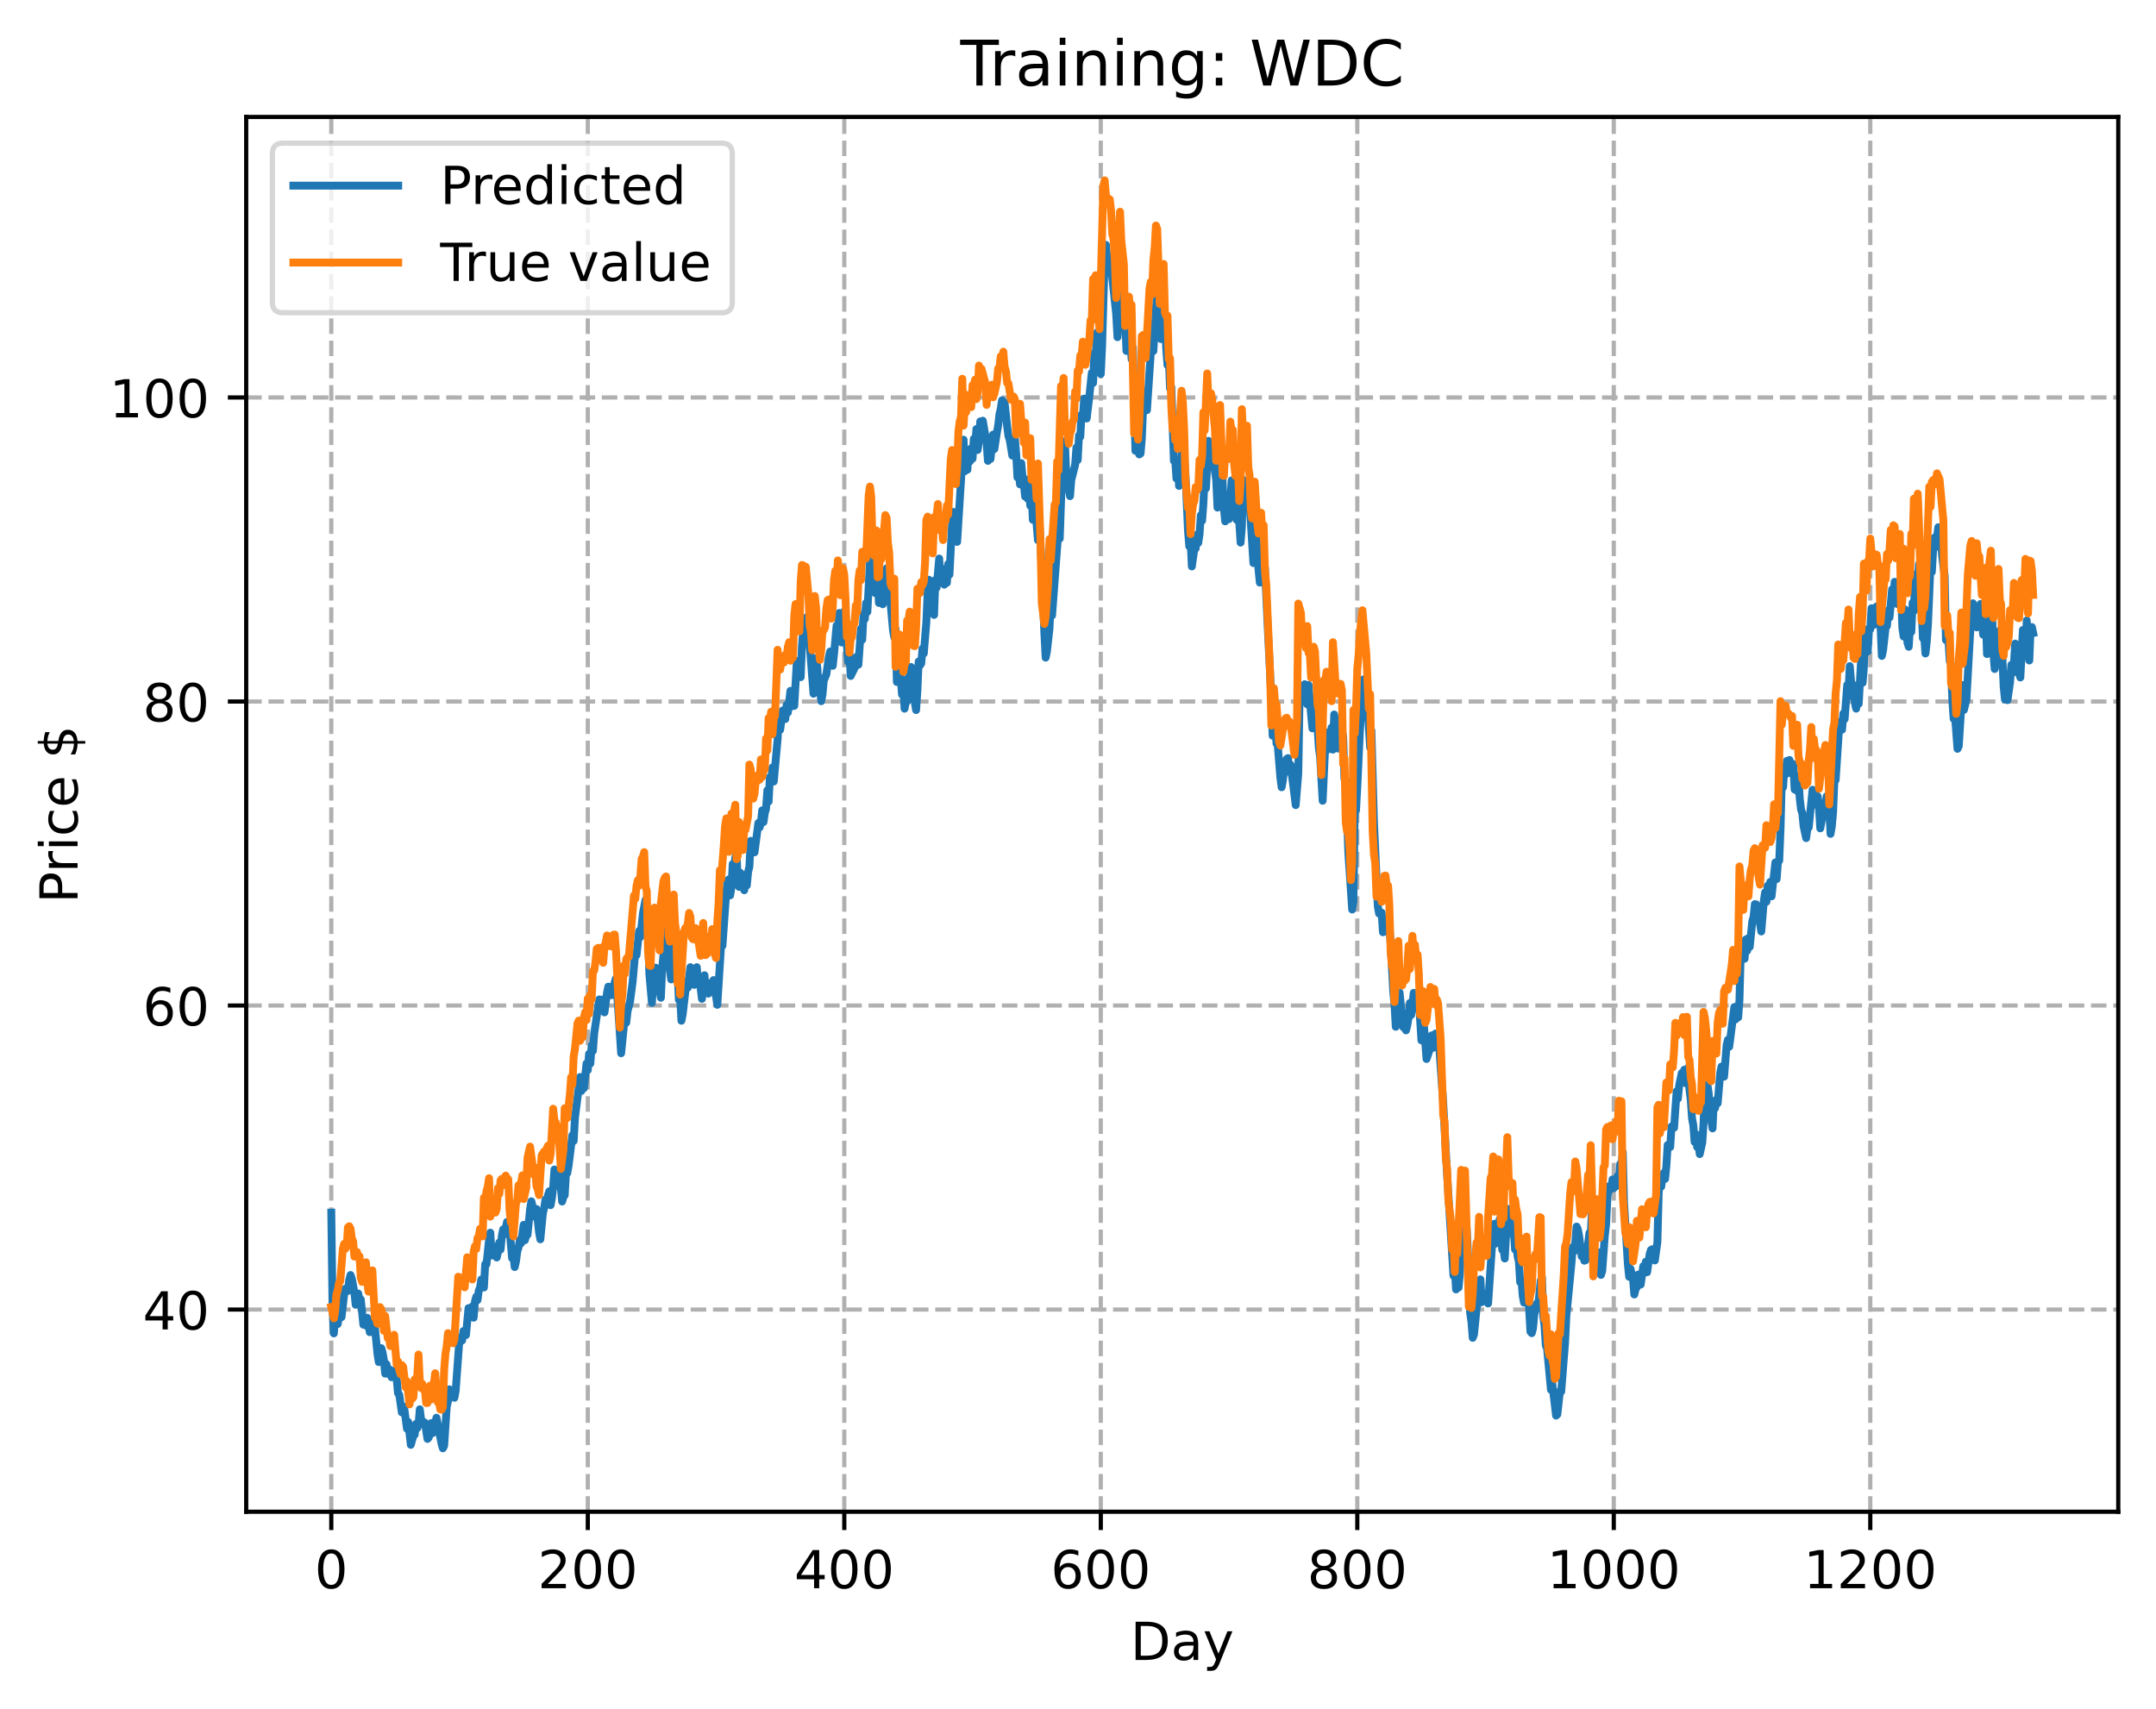 <?xml version="1.0" encoding="utf-8" standalone="no"?>
<!DOCTYPE svg PUBLIC "-//W3C//DTD SVG 1.1//EN"
  "http://www.w3.org/Graphics/SVG/1.1/DTD/svg11.dtd">
<!-- Created with matplotlib (https://matplotlib.org/) -->
<svg height="325.986pt" version="1.1" viewBox="0 0 411.286 325.986" width="411.286pt" xmlns="http://www.w3.org/2000/svg" xmlns:xlink="http://www.w3.org/1999/xlink">
 <defs>
  <style type="text/css">
*{stroke-linecap:butt;stroke-linejoin:round;}
  </style>
 </defs>
 <g id="figure_1">
  <g id="patch_1">
   <path d="M 0 325.986 
L 411.286 325.986 
L 411.286 0 
L 0 0 
z
" style="fill:#ffffff;"/>
  </g>
  <g id="axes_1">
   <g id="patch_2">
    <path d="M 46.966 288.43 
L 404.086 288.43 
L 404.086 22.318 
L 46.966 22.318 
z
" style="fill:#ffffff;"/>
   </g>
   <g id="matplotlib.axis_1">
    <g id="xtick_1">
     <g id="line2d_1">
      <path clip-path="url(#pa8a7122877)" d="M 63.198 288.43 
L 63.198 22.318 
" style="fill:none;stroke:#b0b0b0;stroke-dasharray:2.96,1.28;stroke-dashoffset:0;stroke-width:0.8;"/>
     </g>
     <g id="line2d_2">
      <defs>
       <path d="M 0 0 
L 0 3.5 
" id="mba88e9118e" style="stroke:#000000;stroke-width:0.8;"/>
      </defs>
      <g>
       <use style="stroke:#000000;stroke-width:0.8;" x="63.198" xlink:href="#mba88e9118e" y="288.43"/>
      </g>
     </g>
     <g id="text_1">
      <!-- 0 -->
      <defs>
       <path d="M 31.781 66.406 
Q 24.172 66.406 20.328 58.906 
Q 16.5 51.422 16.5 36.375 
Q 16.5 21.391 20.328 13.891 
Q 24.172 6.391 31.781 6.391 
Q 39.453 6.391 43.281 13.891 
Q 47.125 21.391 47.125 36.375 
Q 47.125 51.422 43.281 58.906 
Q 39.453 66.406 31.781 66.406 
z
M 31.781 74.219 
Q 44.047 74.219 50.516 64.516 
Q 56.984 54.828 56.984 36.375 
Q 56.984 17.969 50.516 8.266 
Q 44.047 -1.422 31.781 -1.422 
Q 19.531 -1.422 13.062 8.266 
Q 6.594 17.969 6.594 36.375 
Q 6.594 54.828 13.062 64.516 
Q 19.531 74.219 31.781 74.219 
z
" id="DejaVuSans-48"/>
      </defs>
      <g transform="translate(60.017 303.029)scale(0.1 -0.1)">
       <use xlink:href="#DejaVuSans-48"/>
      </g>
     </g>
    </g>
    <g id="xtick_2">
     <g id="line2d_3">
      <path clip-path="url(#pa8a7122877)" d="M 112.129 288.43 
L 112.129 22.318 
" style="fill:none;stroke:#b0b0b0;stroke-dasharray:2.96,1.28;stroke-dashoffset:0;stroke-width:0.8;"/>
     </g>
     <g id="line2d_4">
      <g>
       <use style="stroke:#000000;stroke-width:0.8;" x="112.129" xlink:href="#mba88e9118e" y="288.43"/>
      </g>
     </g>
     <g id="text_2">
      <!-- 200 -->
      <defs>
       <path d="M 19.188 8.297 
L 53.609 8.297 
L 53.609 0 
L 7.328 0 
L 7.328 8.297 
Q 12.938 14.109 22.625 23.891 
Q 32.328 33.688 34.812 36.531 
Q 39.547 41.844 41.422 45.531 
Q 43.312 49.219 43.312 52.781 
Q 43.312 58.594 39.234 62.25 
Q 35.156 65.922 28.609 65.922 
Q 23.969 65.922 18.812 64.312 
Q 13.672 62.703 7.812 59.422 
L 7.812 69.391 
Q 13.766 71.781 18.938 73 
Q 24.125 74.219 28.422 74.219 
Q 39.75 74.219 46.484 68.547 
Q 53.219 62.891 53.219 53.422 
Q 53.219 48.922 51.531 44.891 
Q 49.859 40.875 45.406 35.406 
Q 44.188 33.984 37.641 27.219 
Q 31.109 20.453 19.188 8.297 
z
" id="DejaVuSans-50"/>
      </defs>
      <g transform="translate(102.585 303.029)scale(0.1 -0.1)">
       <use xlink:href="#DejaVuSans-50"/>
       <use x="63.623" xlink:href="#DejaVuSans-48"/>
       <use x="127.246" xlink:href="#DejaVuSans-48"/>
      </g>
     </g>
    </g>
    <g id="xtick_3">
     <g id="line2d_5">
      <path clip-path="url(#pa8a7122877)" d="M 161.06 288.43 
L 161.06 22.318 
" style="fill:none;stroke:#b0b0b0;stroke-dasharray:2.96,1.28;stroke-dashoffset:0;stroke-width:0.8;"/>
     </g>
     <g id="line2d_6">
      <g>
       <use style="stroke:#000000;stroke-width:0.8;" x="161.06" xlink:href="#mba88e9118e" y="288.43"/>
      </g>
     </g>
     <g id="text_3">
      <!-- 400 -->
      <defs>
       <path d="M 37.797 64.312 
L 12.891 25.391 
L 37.797 25.391 
z
M 35.203 72.906 
L 47.609 72.906 
L 47.609 25.391 
L 58.016 25.391 
L 58.016 17.188 
L 47.609 17.188 
L 47.609 0 
L 37.797 0 
L 37.797 17.188 
L 4.891 17.188 
L 4.891 26.703 
z
" id="DejaVuSans-52"/>
      </defs>
      <g transform="translate(151.516 303.029)scale(0.1 -0.1)">
       <use xlink:href="#DejaVuSans-52"/>
       <use x="63.623" xlink:href="#DejaVuSans-48"/>
       <use x="127.246" xlink:href="#DejaVuSans-48"/>
      </g>
     </g>
    </g>
    <g id="xtick_4">
     <g id="line2d_7">
      <path clip-path="url(#pa8a7122877)" d="M 209.99 288.43 
L 209.99 22.318 
" style="fill:none;stroke:#b0b0b0;stroke-dasharray:2.96,1.28;stroke-dashoffset:0;stroke-width:0.8;"/>
     </g>
     <g id="line2d_8">
      <g>
       <use style="stroke:#000000;stroke-width:0.8;" x="209.99" xlink:href="#mba88e9118e" y="288.43"/>
      </g>
     </g>
     <g id="text_4">
      <!-- 600 -->
      <defs>
       <path d="M 33.016 40.375 
Q 26.375 40.375 22.484 35.828 
Q 18.609 31.297 18.609 23.391 
Q 18.609 15.531 22.484 10.953 
Q 26.375 6.391 33.016 6.391 
Q 39.656 6.391 43.531 10.953 
Q 47.406 15.531 47.406 23.391 
Q 47.406 31.297 43.531 35.828 
Q 39.656 40.375 33.016 40.375 
z
M 52.594 71.297 
L 52.594 62.312 
Q 48.875 64.062 45.094 64.984 
Q 41.312 65.922 37.594 65.922 
Q 27.828 65.922 22.672 59.328 
Q 17.531 52.734 16.797 39.406 
Q 19.672 43.656 24.016 45.922 
Q 28.375 48.188 33.594 48.188 
Q 44.578 48.188 50.953 41.516 
Q 57.328 34.859 57.328 23.391 
Q 57.328 12.156 50.688 5.359 
Q 44.047 -1.422 33.016 -1.422 
Q 20.359 -1.422 13.672 8.266 
Q 6.984 17.969 6.984 36.375 
Q 6.984 53.656 15.188 63.938 
Q 23.391 74.219 37.203 74.219 
Q 40.922 74.219 44.703 73.484 
Q 48.484 72.75 52.594 71.297 
z
" id="DejaVuSans-54"/>
      </defs>
      <g transform="translate(200.446 303.029)scale(0.1 -0.1)">
       <use xlink:href="#DejaVuSans-54"/>
       <use x="63.623" xlink:href="#DejaVuSans-48"/>
       <use x="127.246" xlink:href="#DejaVuSans-48"/>
      </g>
     </g>
    </g>
    <g id="xtick_5">
     <g id="line2d_9">
      <path clip-path="url(#pa8a7122877)" d="M 258.921 288.43 
L 258.921 22.318 
" style="fill:none;stroke:#b0b0b0;stroke-dasharray:2.96,1.28;stroke-dashoffset:0;stroke-width:0.8;"/>
     </g>
     <g id="line2d_10">
      <g>
       <use style="stroke:#000000;stroke-width:0.8;" x="258.921" xlink:href="#mba88e9118e" y="288.43"/>
      </g>
     </g>
     <g id="text_5">
      <!-- 800 -->
      <defs>
       <path d="M 31.781 34.625 
Q 24.75 34.625 20.719 30.859 
Q 16.703 27.094 16.703 20.516 
Q 16.703 13.922 20.719 10.156 
Q 24.75 6.391 31.781 6.391 
Q 38.812 6.391 42.859 10.172 
Q 46.922 13.969 46.922 20.516 
Q 46.922 27.094 42.891 30.859 
Q 38.875 34.625 31.781 34.625 
z
M 21.922 38.812 
Q 15.578 40.375 12.031 44.719 
Q 8.5 49.078 8.5 55.328 
Q 8.5 64.062 14.719 69.141 
Q 20.953 74.219 31.781 74.219 
Q 42.672 74.219 48.875 69.141 
Q 55.078 64.062 55.078 55.328 
Q 55.078 49.078 51.531 44.719 
Q 48 40.375 41.703 38.812 
Q 48.828 37.156 52.797 32.312 
Q 56.781 27.484 56.781 20.516 
Q 56.781 9.906 50.312 4.234 
Q 43.844 -1.422 31.781 -1.422 
Q 19.734 -1.422 13.25 4.234 
Q 6.781 9.906 6.781 20.516 
Q 6.781 27.484 10.781 32.312 
Q 14.797 37.156 21.922 38.812 
z
M 18.312 54.391 
Q 18.312 48.734 21.844 45.562 
Q 25.391 42.391 31.781 42.391 
Q 38.141 42.391 41.719 45.562 
Q 45.312 48.734 45.312 54.391 
Q 45.312 60.062 41.719 63.234 
Q 38.141 66.406 31.781 66.406 
Q 25.391 66.406 21.844 63.234 
Q 18.312 60.062 18.312 54.391 
z
" id="DejaVuSans-56"/>
      </defs>
      <g transform="translate(249.377 303.029)scale(0.1 -0.1)">
       <use xlink:href="#DejaVuSans-56"/>
       <use x="63.623" xlink:href="#DejaVuSans-48"/>
       <use x="127.246" xlink:href="#DejaVuSans-48"/>
      </g>
     </g>
    </g>
    <g id="xtick_6">
     <g id="line2d_11">
      <path clip-path="url(#pa8a7122877)" d="M 307.851 288.43 
L 307.851 22.318 
" style="fill:none;stroke:#b0b0b0;stroke-dasharray:2.96,1.28;stroke-dashoffset:0;stroke-width:0.8;"/>
     </g>
     <g id="line2d_12">
      <g>
       <use style="stroke:#000000;stroke-width:0.8;" x="307.851" xlink:href="#mba88e9118e" y="288.43"/>
      </g>
     </g>
     <g id="text_6">
      <!-- 1000 -->
      <defs>
       <path d="M 12.406 8.297 
L 28.516 8.297 
L 28.516 63.922 
L 10.984 60.406 
L 10.984 69.391 
L 28.422 72.906 
L 38.281 72.906 
L 38.281 8.297 
L 54.391 8.297 
L 54.391 0 
L 12.406 0 
z
" id="DejaVuSans-49"/>
      </defs>
      <g transform="translate(295.126 303.029)scale(0.1 -0.1)">
       <use xlink:href="#DejaVuSans-49"/>
       <use x="63.623" xlink:href="#DejaVuSans-48"/>
       <use x="127.246" xlink:href="#DejaVuSans-48"/>
       <use x="190.869" xlink:href="#DejaVuSans-48"/>
      </g>
     </g>
    </g>
    <g id="xtick_7">
     <g id="line2d_13">
      <path clip-path="url(#pa8a7122877)" d="M 356.782 288.43 
L 356.782 22.318 
" style="fill:none;stroke:#b0b0b0;stroke-dasharray:2.96,1.28;stroke-dashoffset:0;stroke-width:0.8;"/>
     </g>
     <g id="line2d_14">
      <g>
       <use style="stroke:#000000;stroke-width:0.8;" x="356.782" xlink:href="#mba88e9118e" y="288.43"/>
      </g>
     </g>
     <g id="text_7">
      <!-- 1200 -->
      <g transform="translate(344.057 303.029)scale(0.1 -0.1)">
       <use xlink:href="#DejaVuSans-49"/>
       <use x="63.623" xlink:href="#DejaVuSans-50"/>
       <use x="127.246" xlink:href="#DejaVuSans-48"/>
       <use x="190.869" xlink:href="#DejaVuSans-48"/>
      </g>
     </g>
    </g>
    <g id="text_8">
     <!-- Day -->
     <defs>
      <path d="M 19.672 64.797 
L 19.672 8.109 
L 31.594 8.109 
Q 46.688 8.109 53.688 14.938 
Q 60.688 21.781 60.688 36.531 
Q 60.688 51.172 53.688 57.984 
Q 46.688 64.797 31.594 64.797 
z
M 9.812 72.906 
L 30.078 72.906 
Q 51.266 72.906 61.172 64.094 
Q 71.094 55.281 71.094 36.531 
Q 71.094 17.672 61.125 8.828 
Q 51.172 0 30.078 0 
L 9.812 0 
z
" id="DejaVuSans-68"/>
      <path d="M 34.281 27.484 
Q 23.391 27.484 19.188 25 
Q 14.984 22.516 14.984 16.5 
Q 14.984 11.719 18.141 8.906 
Q 21.297 6.109 26.703 6.109 
Q 34.188 6.109 38.703 11.406 
Q 43.219 16.703 43.219 25.484 
L 43.219 27.484 
z
M 52.203 31.203 
L 52.203 0 
L 43.219 0 
L 43.219 8.297 
Q 40.141 3.328 35.547 0.953 
Q 30.953 -1.422 24.312 -1.422 
Q 15.922 -1.422 10.953 3.297 
Q 6 8.016 6 15.922 
Q 6 25.141 12.172 29.828 
Q 18.359 34.516 30.609 34.516 
L 43.219 34.516 
L 43.219 35.406 
Q 43.219 41.609 39.141 45 
Q 35.062 48.391 27.688 48.391 
Q 23 48.391 18.547 47.266 
Q 14.109 46.141 10.016 43.891 
L 10.016 52.203 
Q 14.938 54.109 19.578 55.047 
Q 24.219 56 28.609 56 
Q 40.484 56 46.344 49.844 
Q 52.203 43.703 52.203 31.203 
z
" id="DejaVuSans-97"/>
      <path d="M 32.172 -5.078 
Q 28.375 -14.844 24.75 -17.812 
Q 21.141 -20.797 15.094 -20.797 
L 7.906 -20.797 
L 7.906 -13.281 
L 13.188 -13.281 
Q 16.891 -13.281 18.938 -11.516 
Q 21 -9.766 23.484 -3.219 
L 25.094 0.875 
L 2.984 54.688 
L 12.5 54.688 
L 29.594 11.922 
L 46.688 54.688 
L 56.203 54.688 
z
" id="DejaVuSans-121"/>
     </defs>
     <g transform="translate(215.652 316.707)scale(0.1 -0.1)">
      <use xlink:href="#DejaVuSans-68"/>
      <use x="77.002" xlink:href="#DejaVuSans-97"/>
      <use x="138.281" xlink:href="#DejaVuSans-121"/>
     </g>
    </g>
   </g>
   <g id="matplotlib.axis_2">
    <g id="ytick_1">
     <g id="line2d_15">
      <path clip-path="url(#pa8a7122877)" d="M 46.966 249.853 
L 404.086 249.853 
" style="fill:none;stroke:#b0b0b0;stroke-dasharray:2.96,1.28;stroke-dashoffset:0;stroke-width:0.8;"/>
     </g>
     <g id="line2d_16">
      <defs>
       <path d="M 0 0 
L -3.5 0 
" id="m3074c268f6" style="stroke:#000000;stroke-width:0.8;"/>
      </defs>
      <g>
       <use style="stroke:#000000;stroke-width:0.8;" x="46.966" xlink:href="#m3074c268f6" y="249.853"/>
      </g>
     </g>
     <g id="text_9">
      <!-- 40 -->
      <g transform="translate(27.241 253.652)scale(0.1 -0.1)">
       <use xlink:href="#DejaVuSans-52"/>
       <use x="63.623" xlink:href="#DejaVuSans-48"/>
      </g>
     </g>
    </g>
    <g id="ytick_2">
     <g id="line2d_17">
      <path clip-path="url(#pa8a7122877)" d="M 46.966 191.846 
L 404.086 191.846 
" style="fill:none;stroke:#b0b0b0;stroke-dasharray:2.96,1.28;stroke-dashoffset:0;stroke-width:0.8;"/>
     </g>
     <g id="line2d_18">
      <g>
       <use style="stroke:#000000;stroke-width:0.8;" x="46.966" xlink:href="#m3074c268f6" y="191.846"/>
      </g>
     </g>
     <g id="text_10">
      <!-- 60 -->
      <g transform="translate(27.241 195.645)scale(0.1 -0.1)">
       <use xlink:href="#DejaVuSans-54"/>
       <use x="63.623" xlink:href="#DejaVuSans-48"/>
      </g>
     </g>
    </g>
    <g id="ytick_3">
     <g id="line2d_19">
      <path clip-path="url(#pa8a7122877)" d="M 46.966 133.839 
L 404.086 133.839 
" style="fill:none;stroke:#b0b0b0;stroke-dasharray:2.96,1.28;stroke-dashoffset:0;stroke-width:0.8;"/>
     </g>
     <g id="line2d_20">
      <g>
       <use style="stroke:#000000;stroke-width:0.8;" x="46.966" xlink:href="#m3074c268f6" y="133.839"/>
      </g>
     </g>
     <g id="text_11">
      <!-- 80 -->
      <g transform="translate(27.241 137.638)scale(0.1 -0.1)">
       <use xlink:href="#DejaVuSans-56"/>
       <use x="63.623" xlink:href="#DejaVuSans-48"/>
      </g>
     </g>
    </g>
    <g id="ytick_4">
     <g id="line2d_21">
      <path clip-path="url(#pa8a7122877)" d="M 46.966 75.831 
L 404.086 75.831 
" style="fill:none;stroke:#b0b0b0;stroke-dasharray:2.96,1.28;stroke-dashoffset:0;stroke-width:0.8;"/>
     </g>
     <g id="line2d_22">
      <g>
       <use style="stroke:#000000;stroke-width:0.8;" x="46.966" xlink:href="#m3074c268f6" y="75.831"/>
      </g>
     </g>
     <g id="text_12">
      <!-- 100 -->
      <g transform="translate(20.878 79.631)scale(0.1 -0.1)">
       <use xlink:href="#DejaVuSans-49"/>
       <use x="63.623" xlink:href="#DejaVuSans-48"/>
       <use x="127.246" xlink:href="#DejaVuSans-48"/>
      </g>
     </g>
    </g>
    <g id="text_13">
     <!-- Price $ -->
     <defs>
      <path d="M 19.672 64.797 
L 19.672 37.406 
L 32.078 37.406 
Q 38.969 37.406 42.719 40.969 
Q 46.484 44.531 46.484 51.125 
Q 46.484 57.672 42.719 61.234 
Q 38.969 64.797 32.078 64.797 
z
M 9.812 72.906 
L 32.078 72.906 
Q 44.344 72.906 50.609 67.359 
Q 56.891 61.812 56.891 51.125 
Q 56.891 40.328 50.609 34.812 
Q 44.344 29.297 32.078 29.297 
L 19.672 29.297 
L 19.672 0 
L 9.812 0 
z
" id="DejaVuSans-80"/>
      <path d="M 41.109 46.297 
Q 39.594 47.172 37.812 47.578 
Q 36.031 48 33.891 48 
Q 26.266 48 22.188 43.047 
Q 18.109 38.094 18.109 28.812 
L 18.109 0 
L 9.078 0 
L 9.078 54.688 
L 18.109 54.688 
L 18.109 46.188 
Q 20.953 51.172 25.484 53.578 
Q 30.031 56 36.531 56 
Q 37.453 56 38.578 55.875 
Q 39.703 55.766 41.062 55.516 
z
" id="DejaVuSans-114"/>
      <path d="M 9.422 54.688 
L 18.406 54.688 
L 18.406 0 
L 9.422 0 
z
M 9.422 75.984 
L 18.406 75.984 
L 18.406 64.594 
L 9.422 64.594 
z
" id="DejaVuSans-105"/>
      <path d="M 48.781 52.594 
L 48.781 44.188 
Q 44.969 46.297 41.141 47.344 
Q 37.312 48.391 33.406 48.391 
Q 24.656 48.391 19.812 42.844 
Q 14.984 37.312 14.984 27.297 
Q 14.984 17.281 19.812 11.734 
Q 24.656 6.203 33.406 6.203 
Q 37.312 6.203 41.141 7.25 
Q 44.969 8.297 48.781 10.406 
L 48.781 2.094 
Q 45.016 0.344 40.984 -0.531 
Q 36.969 -1.422 32.422 -1.422 
Q 20.062 -1.422 12.781 6.344 
Q 5.516 14.109 5.516 27.297 
Q 5.516 40.672 12.859 48.328 
Q 20.219 56 33.016 56 
Q 37.156 56 41.109 55.141 
Q 45.062 54.297 48.781 52.594 
z
" id="DejaVuSans-99"/>
      <path d="M 56.203 29.594 
L 56.203 25.203 
L 14.891 25.203 
Q 15.484 15.922 20.484 11.062 
Q 25.484 6.203 34.422 6.203 
Q 39.594 6.203 44.453 7.469 
Q 49.312 8.734 54.109 11.281 
L 54.109 2.781 
Q 49.266 0.734 44.188 -0.344 
Q 39.109 -1.422 33.891 -1.422 
Q 20.797 -1.422 13.156 6.188 
Q 5.516 13.812 5.516 26.812 
Q 5.516 40.234 12.766 48.109 
Q 20.016 56 32.328 56 
Q 43.359 56 49.781 48.891 
Q 56.203 41.797 56.203 29.594 
z
M 47.219 32.234 
Q 47.125 39.594 43.094 43.984 
Q 39.062 48.391 32.422 48.391 
Q 24.906 48.391 20.391 44.141 
Q 15.875 39.891 15.188 32.172 
z
" id="DejaVuSans-101"/>
      <path id="DejaVuSans-32"/>
      <path d="M 33.797 -14.703 
L 28.906 -14.703 
L 28.859 0 
Q 23.734 0.094 18.609 1.188 
Q 13.484 2.297 8.297 4.5 
L 8.297 13.281 
Q 13.281 10.156 18.375 8.562 
Q 23.484 6.984 28.906 6.938 
L 28.906 29.203 
Q 18.109 30.953 13.203 35.156 
Q 8.297 39.359 8.297 46.688 
Q 8.297 54.641 13.625 59.219 
Q 18.953 63.812 28.906 64.5 
L 28.906 75.984 
L 33.797 75.984 
L 33.797 64.656 
Q 38.328 64.453 42.578 63.688 
Q 46.828 62.938 50.875 61.625 
L 50.875 53.078 
Q 46.828 55.125 42.547 56.25 
Q 38.281 57.375 33.797 57.562 
L 33.797 36.719 
Q 44.875 35.016 50.094 30.609 
Q 55.328 26.219 55.328 18.609 
Q 55.328 10.359 49.781 5.594 
Q 44.234 0.828 33.797 0.094 
z
M 28.906 37.594 
L 28.906 57.625 
Q 23.25 56.984 20.266 54.391 
Q 17.281 51.812 17.281 47.516 
Q 17.281 43.312 20.031 40.969 
Q 22.797 38.625 28.906 37.594 
z
M 33.797 28.219 
L 33.797 7.078 
Q 39.984 7.906 43.141 10.594 
Q 46.297 13.281 46.297 17.672 
Q 46.297 21.969 43.281 24.5 
Q 40.281 27.047 33.797 28.219 
z
" id="DejaVuSans-36"/>
     </defs>
     <g transform="translate(14.798 172.342)rotate(-90)scale(0.1 -0.1)">
      <use xlink:href="#DejaVuSans-80"/>
      <use x="58.553" xlink:href="#DejaVuSans-114"/>
      <use x="99.666" xlink:href="#DejaVuSans-105"/>
      <use x="127.449" xlink:href="#DejaVuSans-99"/>
      <use x="182.43" xlink:href="#DejaVuSans-101"/>
      <use x="243.953" xlink:href="#DejaVuSans-32"/>
      <use x="275.74" xlink:href="#DejaVuSans-36"/>
     </g>
    </g>
   </g>
   <g id="line2d_23">
    <path clip-path="url(#pa8a7122877)" d="M 63.198 231.364 
L 63.443 249.675 
L 63.688 254.401 
L 63.932 250.768 
L 64.177 251.008 
L 64.422 252.631 
L 64.911 249.804 
L 65.156 251.306 
L 65.645 247.018 
L 65.89 245.87 
L 66.134 246.309 
L 66.379 246.307 
L 66.623 244.182 
L 66.868 243.266 
L 67.113 243.958 
L 67.602 246.56 
L 67.847 248.938 
L 68.091 248.193 
L 68.336 246.792 
L 68.581 248.014 
L 68.825 247.914 
L 69.315 252.748 
L 69.559 251.785 
L 69.804 252.904 
L 70.049 251.421 
L 70.538 254.173 
L 70.783 252.118 
L 71.027 253.156 
L 71.272 251.869 
L 71.517 253.309 
L 72.006 258.299 
L 72.251 259.874 
L 72.495 259.523 
L 72.74 257.22 
L 72.984 258.076 
L 73.229 259.479 
L 73.474 262.079 
L 73.718 260.278 
L 74.208 262.203 
L 74.452 261.352 
L 74.697 262.773 
L 75.186 262.271 
L 75.431 261.482 
L 75.676 263.114 
L 75.92 265.801 
L 76.165 266.105 
L 76.654 269.475 
L 76.899 268.326 
L 77.144 268.926 
L 77.633 272.588 
L 77.878 271.31 
L 78.367 275.667 
L 78.856 273.906 
L 79.101 273.742 
L 79.345 271.683 
L 79.59 272.495 
L 79.835 271.832 
L 80.079 268.887 
L 80.324 270.793 
L 80.569 271.391 
L 80.813 271.292 
L 81.058 271.443 
L 81.547 274.539 
L 81.792 274.281 
L 82.281 271.511 
L 82.526 273.447 
L 82.771 272.867 
L 83.26 270.493 
L 84.239 275.507 
L 84.483 276.334 
L 84.728 275.861 
L 85.217 268.427 
L 85.462 267.316 
L 85.706 265.071 
L 86.44 265.861 
L 86.685 266.693 
L 86.93 265.318 
L 87.664 255.267 
L 87.908 255.889 
L 88.153 255.765 
L 88.398 253.956 
L 88.887 254.734 
L 89.376 249.581 
L 89.866 250.511 
L 90.11 249.258 
L 90.355 251.411 
L 90.599 248.358 
L 90.844 247.416 
L 91.089 248.059 
L 91.333 246.255 
L 91.578 245.634 
L 91.823 244.118 
L 92.312 245.652 
L 92.557 241.191 
L 92.801 241.217 
L 93.291 236.617 
L 93.535 235.188 
L 93.78 239.537 
L 94.025 238.397 
L 94.269 237.866 
L 94.759 239.925 
L 95.003 238.84 
L 95.248 237.065 
L 95.493 238.402 
L 95.737 235.76 
L 95.982 234.557 
L 96.227 235.496 
L 96.716 233.137 
L 96.96 234.229 
L 97.205 234.641 
L 97.694 240.058 
L 97.939 239.462 
L 98.184 241.748 
L 98.428 240.685 
L 98.673 238.76 
L 98.918 238.026 
L 99.162 236.583 
L 99.407 237.204 
L 99.896 233.695 
L 100.141 236.623 
L 100.386 235.638 
L 100.63 235.59 
L 101.12 230.724 
L 101.364 229.206 
L 102.098 232.176 
L 102.343 230.674 
L 102.832 235.109 
L 103.077 236.456 
L 103.566 231.429 
L 103.811 230.473 
L 104.055 228.865 
L 104.3 229.811 
L 104.545 227.998 
L 104.789 227.283 
L 105.034 229.94 
L 105.279 228.622 
L 105.523 226.588 
L 105.768 223.14 
L 106.013 224.716 
L 106.257 225.023 
L 106.502 225.851 
L 106.747 223.944 
L 107.236 229.244 
L 107.481 228.347 
L 107.725 228.046 
L 107.97 223.863 
L 108.215 223.822 
L 108.459 222.45 
L 109.193 216.591 
L 109.438 217.693 
L 109.682 213.262 
L 110.661 205.486 
L 110.906 208.149 
L 111.15 205.655 
L 111.395 207.615 
L 111.884 202.909 
L 112.129 204.187 
L 112.374 201.065 
L 112.618 202.915 
L 112.863 199.494 
L 113.108 200.508 
L 113.352 197.162 
L 113.842 193.858 
L 114.331 190.68 
L 114.575 192.205 
L 114.82 190.731 
L 115.065 192.788 
L 115.309 193.154 
L 115.799 189.389 
L 116.043 188.246 
L 116.288 189.377 
L 116.533 189.881 
L 116.777 188.184 
L 117.022 189.823 
L 117.267 187.369 
L 117.511 186.641 
L 118.001 193.575 
L 118.49 200.956 
L 119.224 193.68 
L 119.469 195.121 
L 119.713 192.932 
L 120.203 191.007 
L 120.692 187.235 
L 121.181 181.685 
L 121.426 182.245 
L 121.915 177.625 
L 122.16 178.774 
L 122.649 174.237 
L 123.138 171.708 
L 123.628 177.897 
L 123.872 185.869 
L 124.362 191.353 
L 124.606 187.177 
L 124.851 188.48 
L 125.096 184.63 
L 125.585 187.57 
L 126.074 190.362 
L 126.319 184.742 
L 126.808 179.695 
L 127.053 177.744 
L 127.297 177.02 
L 127.787 184.966 
L 128.031 186.87 
L 128.765 180.177 
L 129.01 183.535 
L 129.255 185.303 
L 129.499 190.755 
L 129.744 190.041 
L 129.989 194.751 
L 130.233 193.536 
L 130.967 187.221 
L 131.212 188.44 
L 131.701 184.531 
L 131.946 185.444 
L 132.191 187.109 
L 132.435 187.91 
L 132.68 185.268 
L 132.924 184.533 
L 133.169 187.747 
L 133.414 186.583 
L 133.903 190.574 
L 134.392 186.072 
L 134.637 189.412 
L 134.882 189.043 
L 135.126 189.583 
L 135.616 187.527 
L 135.86 189.27 
L 136.105 186.996 
L 136.839 191.712 
L 137.573 180.085 
L 137.818 180.438 
L 138.551 170.057 
L 138.796 168 
L 139.041 167.782 
L 139.285 170.83 
L 139.53 169.258 
L 139.775 164.841 
L 140.019 166.419 
L 140.264 163.627 
L 140.509 162.618 
L 140.753 168.814 
L 140.998 169.216 
L 141.243 166.533 
L 141.487 169.17 
L 141.732 167.225 
L 141.977 169.851 
L 142.221 167.206 
L 142.466 168.937 
L 142.711 166.367 
L 142.955 165.359 
L 143.2 160.436 
L 143.445 160.584 
L 143.934 162.622 
L 144.668 157.021 
L 144.912 157.863 
L 145.157 156.92 
L 145.402 154.606 
L 145.646 156.848 
L 145.891 155.16 
L 146.136 154.288 
L 146.38 150.792 
L 146.625 152.937 
L 146.87 148.266 
L 147.114 149.087 
L 147.359 146.421 
L 147.604 149.113 
L 148.338 141.058 
L 148.582 136.18 
L 148.827 139.244 
L 149.316 135.552 
L 149.806 137.191 
L 150.05 134.526 
L 150.295 135.96 
L 150.784 131.811 
L 151.029 134.77 
L 151.273 132.98 
L 151.518 134.677 
L 152.007 126.104 
L 152.252 128.761 
L 152.497 126.32 
L 152.741 129.2 
L 152.986 123.238 
L 153.231 120.197 
L 153.475 120.539 
L 153.72 121.104 
L 153.965 117.706 
L 154.209 119.836 
L 155.188 132.361 
L 155.433 130.063 
L 155.677 125.565 
L 155.922 127.439 
L 156.166 131.498 
L 156.411 130.998 
L 156.656 133.781 
L 156.9 132.536 
L 157.145 129.835 
L 157.634 128.659 
L 158.124 125.315 
L 158.368 124.301 
L 158.613 125.121 
L 158.858 127.036 
L 159.102 124.787 
L 159.592 119.338 
L 159.836 121.243 
L 160.081 116.95 
L 160.57 122.579 
L 160.815 120.368 
L 161.06 116.62 
L 161.794 126.305 
L 162.038 124.795 
L 162.283 128.972 
L 163.261 126.959 
L 163.506 125.234 
L 163.751 126.813 
L 164.24 119.936 
L 164.485 122.054 
L 164.729 117.138 
L 164.974 118.109 
L 165.219 115.052 
L 165.463 116.742 
L 165.953 107.2 
L 166.197 104.442 
L 166.442 106.117 
L 166.931 113.145 
L 167.176 110.142 
L 167.421 109.303 
L 167.665 115.037 
L 167.91 114.987 
L 168.154 112.18 
L 168.399 115.289 
L 169.133 108.442 
L 169.378 109.519 
L 170.356 120.273 
L 170.601 121.636 
L 170.846 120.007 
L 171.09 130.119 
L 171.335 129.905 
L 171.58 129.986 
L 171.824 129.224 
L 172.069 132.513 
L 172.314 131.058 
L 172.558 135.21 
L 172.803 133.895 
L 173.048 133.806 
L 173.292 129.268 
L 173.537 129.824 
L 173.782 127.255 
L 174.515 134.058 
L 174.76 135.475 
L 175.005 131.744 
L 175.249 126.213 
L 175.494 126.942 
L 175.739 126.582 
L 175.983 123.757 
L 176.228 124.673 
L 176.717 118.679 
L 176.962 113.001 
L 177.207 110.612 
L 177.696 114.396 
L 177.941 115.576 
L 178.185 117.32 
L 178.43 110.657 
L 178.675 112.132 
L 179.164 106.564 
L 179.409 110.608 
L 179.653 109.007 
L 179.898 108.576 
L 180.142 111.552 
L 180.387 109.675 
L 180.632 111.191 
L 180.876 107.603 
L 181.121 109.643 
L 181.61 100.198 
L 181.855 97.665 
L 182.589 103.393 
L 183.812 83.888 
L 184.057 89.905 
L 184.302 87.439 
L 184.546 89.619 
L 184.791 85.961 
L 185.036 88.019 
L 185.28 85.527 
L 185.525 87.519 
L 185.77 83.719 
L 186.014 85.555 
L 186.259 81.857 
L 186.503 85.854 
L 186.748 84.114 
L 186.993 80.404 
L 187.237 82.376 
L 187.482 80.27 
L 188.216 84.562 
L 188.461 87.937 
L 188.705 85.383 
L 188.95 87.576 
L 189.439 82.92 
L 189.684 85.681 
L 190.173 82.484 
L 190.418 81.171 
L 190.663 78.996 
L 190.907 77.998 
L 191.152 76.372 
L 191.397 79.248 
L 191.641 76.814 
L 192.13 81.325 
L 192.375 83.21 
L 192.62 83.934 
L 193.109 86.925 
L 193.598 83.601 
L 193.843 86.525 
L 194.088 91.082 
L 194.332 89.629 
L 194.577 92.42 
L 194.822 88.362 
L 195.066 91.066 
L 195.311 92.441 
L 195.556 94.737 
L 195.8 91.488 
L 196.045 95.172 
L 196.29 92.799 
L 196.534 96.48 
L 196.779 93.745 
L 197.024 99.175 
L 197.268 99.036 
L 197.513 97.111 
L 198.002 103.053 
L 198.247 98.925 
L 198.736 108.674 
L 199.225 120.787 
L 199.47 125.473 
L 199.715 124.301 
L 200.204 119.922 
L 200.449 114.778 
L 200.693 117.429 
L 201.183 110.919 
L 201.917 101.034 
L 202.161 102.76 
L 202.651 88.605 
L 202.895 89.379 
L 203.14 84.189 
L 203.385 90.07 
L 203.874 93.172 
L 204.118 94.662 
L 204.363 91.568 
L 205.097 88.688 
L 205.342 85.387 
L 205.586 87.769 
L 205.831 83.073 
L 206.076 83.348 
L 206.32 79.102 
L 206.565 79.905 
L 206.81 76.056 
L 207.299 79.849 
L 207.788 75.818 
L 208.278 71.129 
L 208.522 73.072 
L 208.767 67.324 
L 209.012 68.206 
L 209.256 63.464 
L 209.501 68.176 
L 209.99 71.355 
L 210.235 66.153 
L 210.724 49.623 
L 210.969 46.722 
L 211.213 49.338 
L 211.458 49.889 
L 211.703 49.679 
L 211.947 50.81 
L 212.926 59.911 
L 213.171 64.332 
L 213.415 61.176 
L 213.905 51.562 
L 214.149 56.081 
L 214.394 57.853 
L 214.639 60.775 
L 214.883 66.963 
L 215.373 64.159 
L 215.617 63.455 
L 215.862 68.541 
L 216.106 66.303 
L 216.596 86.015 
L 216.84 80.448 
L 217.085 79.282 
L 217.33 86.702 
L 217.574 86.535 
L 217.819 83.696 
L 218.064 77.764 
L 218.308 75.057 
L 218.553 76.19 
L 218.798 78.252 
L 219.776 63.568 
L 220.021 66.973 
L 220.51 59.023 
L 220.755 55.413 
L 221 56.251 
L 221.244 59.49 
L 221.489 64.7 
L 221.734 61.888 
L 221.978 64.177 
L 222.223 60.166 
L 222.467 66.494 
L 222.712 69.661 
L 222.957 68.122 
L 223.201 74.16 
L 223.446 73.872 
L 223.935 87.926 
L 224.18 87.779 
L 224.425 91.297 
L 224.669 88.388 
L 224.914 92.712 
L 225.403 87.279 
L 225.648 84.105 
L 226.137 90.318 
L 226.627 101.266 
L 226.871 104.244 
L 227.116 102.932 
L 227.361 108.076 
L 227.85 104.629 
L 228.094 104.632 
L 228.339 102.012 
L 228.584 103.572 
L 228.828 101.924 
L 229.073 98.295 
L 229.318 99.355 
L 229.562 96.121 
L 229.807 90.651 
L 230.052 93.183 
L 230.541 84.112 
L 230.786 87.242 
L 231.03 84.635 
L 232.009 91.601 
L 232.254 96.849 
L 232.743 88.882 
L 232.988 87.073 
L 233.477 96.994 
L 233.722 99.473 
L 233.966 95.466 
L 234.455 99.048 
L 234.7 96.221 
L 234.945 91.65 
L 235.189 93.773 
L 235.434 91.481 
L 235.923 99.198 
L 236.168 97.413 
L 236.413 99.765 
L 236.657 103.528 
L 236.902 100.603 
L 237.147 91.551 
L 237.391 94.483 
L 237.881 96.726 
L 238.125 92.269 
L 238.615 99.711 
L 239.104 107.433 
L 239.593 101.152 
L 240.082 108.677 
L 240.327 111.16 
L 240.572 107.899 
L 240.816 106.551 
L 241.061 109.942 
L 241.306 108.36 
L 241.795 118.768 
L 242.529 133.359 
L 242.774 140.374 
L 243.018 139.939 
L 243.263 138.133 
L 243.508 141.856 
L 243.752 142.229 
L 244.242 148.325 
L 244.486 150.205 
L 244.731 148.859 
L 244.976 146.767 
L 245.465 144.792 
L 245.709 144.642 
L 245.954 147.273 
L 246.199 145.902 
L 247.177 153.615 
L 247.667 147.543 
L 247.911 133.108 
L 248.156 132.7 
L 248.401 131.675 
L 248.645 133.457 
L 248.89 130.543 
L 249.379 134.389 
L 249.624 130.684 
L 250.113 136.394 
L 250.358 138.969 
L 250.847 133.718 
L 251.337 138.706 
L 251.581 142.61 
L 251.826 144.381 
L 252.315 152.782 
L 252.804 142.281 
L 253.049 142.703 
L 253.294 139.752 
L 253.538 142.936 
L 253.783 140.22 
L 254.028 138.803 
L 254.272 143.02 
L 254.517 136.32 
L 254.762 138.126 
L 255.251 142.817 
L 255.74 139.788 
L 255.985 138.902 
L 256.23 140.861 
L 256.474 148.562 
L 256.719 148.79 
L 257.208 162.6 
L 257.942 173.533 
L 258.187 171.994 
L 258.431 154.153 
L 258.676 154.603 
L 258.921 150.158 
L 259.41 139.678 
L 259.899 132.02 
L 260.144 129.611 
L 260.389 131.75 
L 260.878 134.237 
L 261.367 142.647 
L 261.612 139.386 
L 262.101 156.721 
L 262.835 172.936 
L 263.08 174.307 
L 263.325 174.097 
L 263.569 174.125 
L 263.814 177.866 
L 264.303 176.373 
L 264.548 175.792 
L 264.792 177.873 
L 265.037 176.673 
L 265.282 179.907 
L 265.771 189.136 
L 266.016 191.578 
L 266.26 195.902 
L 266.75 192.408 
L 266.994 189.375 
L 267.484 194.488 
L 267.728 196.022 
L 267.973 194.928 
L 268.218 196.589 
L 268.462 195.609 
L 268.707 194.137 
L 268.952 191.356 
L 269.196 193.669 
L 269.685 189.433 
L 269.93 191.902 
L 270.175 190.261 
L 270.419 192.494 
L 270.664 190.719 
L 271.153 198.496 
L 271.398 196.279 
L 271.643 195.882 
L 272.132 202.052 
L 272.621 200.601 
L 272.866 199.491 
L 273.111 197.55 
L 273.355 199.925 
L 273.6 197.672 
L 273.845 197.194 
L 274.089 199.599 
L 274.334 198.678 
L 274.579 200.152 
L 275.313 210.461 
L 276.046 223.986 
L 277.27 243.409 
L 277.514 241.826 
L 277.759 246.014 
L 278.004 243.343 
L 278.248 245.659 
L 278.493 242.919 
L 278.738 238.244 
L 278.982 235.96 
L 279.227 238.076 
L 279.716 233.314 
L 279.961 237.634 
L 280.45 250.52 
L 280.695 252.174 
L 280.94 255.254 
L 281.184 254.619 
L 281.673 249.764 
L 281.918 247.81 
L 282.163 248.62 
L 282.407 244.099 
L 282.652 248.439 
L 282.897 247.249 
L 283.141 246.946 
L 283.386 247.585 
L 283.631 246.836 
L 283.875 248.697 
L 284.609 237.913 
L 285.099 233.478 
L 285.343 237.261 
L 285.833 235.342 
L 286.077 232.622 
L 286.322 234.725 
L 286.567 238.446 
L 286.811 238.235 
L 287.056 240.119 
L 287.301 235.603 
L 287.545 234.226 
L 287.79 230.659 
L 288.279 234.598 
L 288.524 235.483 
L 288.768 234.44 
L 289.013 238.397 
L 289.258 237.452 
L 289.502 239.692 
L 289.747 240.737 
L 289.992 244.627 
L 290.236 244.19 
L 290.481 247.25 
L 290.726 248.539 
L 290.97 246.361 
L 291.215 247.013 
L 291.46 245.543 
L 291.949 254.072 
L 292.194 254.361 
L 292.438 253.509 
L 292.683 250.846 
L 293.172 248.679 
L 293.417 249.293 
L 293.906 244.324 
L 294.151 243.79 
L 294.395 251.041 
L 294.64 252.983 
L 294.885 256.747 
L 295.129 257.319 
L 295.863 265.166 
L 296.108 263.939 
L 296.842 270.09 
L 297.087 269.854 
L 297.576 265.426 
L 297.821 265.51 
L 298.555 256.232 
L 298.799 251.128 
L 299.778 241.024 
L 300.022 237.935 
L 300.267 238.76 
L 300.512 237.042 
L 300.756 234.025 
L 301.001 234.571 
L 301.246 235.884 
L 301.735 239.719 
L 301.98 239.124 
L 302.224 240.536 
L 302.469 240.454 
L 302.714 239.307 
L 303.203 235.231 
L 303.448 235.844 
L 303.692 230.606 
L 303.937 235.116 
L 304.182 242.776 
L 304.426 242.38 
L 304.671 241.258 
L 304.916 238.928 
L 305.405 243.25 
L 305.649 242.495 
L 306.139 235.727 
L 306.383 233.58 
L 306.628 228.672 
L 306.873 226.351 
L 307.362 226.881 
L 307.607 225.03 
L 307.851 226.691 
L 308.096 225.336 
L 308.341 226.305 
L 308.585 224.365 
L 308.83 225.702 
L 309.075 222.075 
L 309.319 222.258 
L 309.564 219.864 
L 309.809 229.473 
L 310.543 241.287 
L 310.787 243.615 
L 311.032 242.069 
L 311.521 243.964 
L 311.766 246.979 
L 312.01 245.938 
L 312.255 245.597 
L 312.5 243.188 
L 312.744 243.662 
L 312.989 245.086 
L 313.478 241.561 
L 313.723 242.864 
L 313.968 240.722 
L 314.212 242.728 
L 314.702 239.23 
L 314.946 238.478 
L 315.191 238.348 
L 315.436 239.903 
L 315.68 240.491 
L 316.17 237.014 
L 316.414 227.773 
L 316.659 224.578 
L 316.904 226.401 
L 317.148 224.354 
L 317.393 223.784 
L 317.637 224.934 
L 317.882 222.475 
L 318.127 218.455 
L 318.371 218.747 
L 318.616 218.841 
L 318.861 214.926 
L 319.105 215.212 
L 319.35 215.171 
L 319.839 208.209 
L 320.084 209.621 
L 320.329 207.048 
L 320.818 204.72 
L 321.063 205.817 
L 321.307 204.094 
L 321.552 206.669 
L 322.041 203.711 
L 322.286 207.838 
L 322.531 209.849 
L 322.775 213.365 
L 323.02 214.672 
L 323.265 217.867 
L 323.509 216.385 
L 323.754 218.851 
L 323.998 218.175 
L 324.243 220.195 
L 324.732 218.024 
L 324.977 214.268 
L 325.222 206.925 
L 325.466 206.664 
L 325.711 206.936 
L 325.956 208.613 
L 326.2 212.145 
L 326.69 215.293 
L 326.934 210.113 
L 327.179 211.42 
L 327.424 209.815 
L 327.668 210.501 
L 328.158 204.719 
L 328.402 203.491 
L 328.892 205.426 
L 329.381 199.368 
L 329.625 198.381 
L 329.87 199.715 
L 330.849 192.138 
L 331.093 194.492 
L 331.338 191.971 
L 331.583 194.113 
L 331.827 190.783 
L 332.072 181.433 
L 332.317 181.84 
L 332.561 181.221 
L 332.806 182.924 
L 333.051 179.235 
L 333.295 181.409 
L 333.54 178.977 
L 333.785 180.663 
L 334.274 175.762 
L 334.519 174.938 
L 334.763 172.502 
L 335.008 172.543 
L 335.252 173.913 
L 335.497 174.628 
L 335.986 177.718 
L 336.476 171.867 
L 336.72 170.249 
L 336.965 172.062 
L 337.21 168.987 
L 337.454 170.719 
L 337.699 168.257 
L 337.944 171.019 
L 338.678 164.544 
L 338.922 167.721 
L 339.167 164.422 
L 339.412 164.201 
L 339.656 158.3 
L 339.901 148.803 
L 340.146 150.21 
L 340.39 146.332 
L 340.635 147.75 
L 340.88 145.156 
L 341.124 146.954 
L 341.369 144.996 
L 341.858 147.669 
L 342.103 145.77 
L 342.347 150.63 
L 342.592 148.266 
L 342.837 150.929 
L 343.081 148.083 
L 343.326 152.351 
L 343.571 154.425 
L 343.815 155.176 
L 344.06 157.638 
L 344.549 159.908 
L 344.794 158.049 
L 345.039 157.888 
L 345.773 150.685 
L 346.017 153.54 
L 346.262 150.885 
L 346.507 153.341 
L 346.751 151.934 
L 346.996 154.093 
L 347.24 158.047 
L 347.73 155.364 
L 347.974 155.341 
L 348.464 151.908 
L 348.953 154.36 
L 349.198 159.101 
L 349.442 157.697 
L 349.687 154.971 
L 349.932 148.933 
L 350.176 148.818 
L 350.91 137.703 
L 351.155 138.729 
L 351.4 139.227 
L 351.644 136.144 
L 351.889 137.199 
L 352.378 130.686 
L 352.623 131.933 
L 352.868 127.084 
L 353.357 132.852 
L 353.601 130.697 
L 353.846 134.118 
L 354.091 135.205 
L 354.335 131.55 
L 354.58 134.283 
L 355.069 125.118 
L 355.314 130.273 
L 355.559 127.344 
L 355.803 120.112 
L 356.048 123.227 
L 356.293 124.308 
L 356.537 119.933 
L 356.782 120.069 
L 357.027 116.044 
L 357.516 119.201 
L 358.005 115.693 
L 358.25 116.777 
L 358.495 118.781 
L 358.739 119.552 
L 358.984 125.146 
L 359.228 124.032 
L 359.718 119.604 
L 359.962 119.441 
L 360.207 116.441 
L 360.452 117.812 
L 360.941 112.443 
L 361.186 114.56 
L 361.43 111.009 
L 361.675 112.346 
L 361.92 115.251 
L 362.164 113.986 
L 362.409 114.941 
L 362.654 112.559 
L 362.898 119.798 
L 363.143 121.449 
L 363.388 116.269 
L 363.877 122.624 
L 364.122 123.406 
L 364.366 119.371 
L 364.611 120.56 
L 364.856 114.998 
L 365.1 116.567 
L 365.345 109.59 
L 365.589 110.094 
L 365.834 112.441 
L 366.079 107.617 
L 366.568 115.71 
L 366.813 121.762 
L 367.057 121.292 
L 367.302 124.686 
L 367.547 122.544 
L 367.791 119.106 
L 368.281 107.41 
L 368.525 109.125 
L 368.77 104.883 
L 369.015 102.571 
L 369.259 104.376 
L 369.749 100.598 
L 369.993 102.393 
L 370.238 102.788 
L 370.483 105.989 
L 370.972 109.912 
L 371.216 122.126 
L 371.706 122.372 
L 371.95 126.19 
L 372.195 126.769 
L 372.44 133.717 
L 372.684 137.149 
L 372.929 136.4 
L 373.418 142.872 
L 373.663 142.361 
L 374.397 130.702 
L 374.642 135.456 
L 375.131 133.454 
L 375.865 120.143 
L 376.354 115.102 
L 376.599 117.177 
L 376.844 115.943 
L 377.088 119.696 
L 377.333 115.865 
L 377.577 117.185 
L 377.822 115.225 
L 378.311 121.096 
L 378.556 120.144 
L 378.801 117.337 
L 379.045 124.796 
L 379.29 124.469 
L 379.535 120.538 
L 380.024 117.292 
L 380.269 124.728 
L 380.513 127.636 
L 380.758 125.691 
L 381.003 126.867 
L 381.247 124.68 
L 381.492 120.279 
L 381.737 124.371 
L 381.981 125.618 
L 382.226 131.012 
L 382.471 133.472 
L 382.715 131.071 
L 382.96 133.579 
L 383.449 130.124 
L 383.694 126.842 
L 383.938 128.364 
L 384.183 126.612 
L 384.428 122.796 
L 385.162 128.518 
L 385.406 129.262 
L 385.896 120.185 
L 386.14 121.476 
L 386.385 123.766 
L 386.63 118.377 
L 386.874 123.642 
L 387.119 126.02 
L 387.364 119.807 
L 387.608 119.634 
L 387.853 120.782 
L 387.853 120.782 
" style="fill:none;stroke:#1f77b4;stroke-linecap:square;stroke-width:1.5;"/>
   </g>
   <g id="line2d_24">
    <path clip-path="url(#pa8a7122877)" d="M 63.198 249.36 
L 63.688 251.535 
L 63.932 250.143 
L 64.177 246.953 
L 64.422 246.228 
L 64.666 244.778 
L 64.911 244.459 
L 65.4 238.281 
L 65.645 237.324 
L 65.89 238.252 
L 66.134 237.759 
L 66.379 234.162 
L 66.623 233.959 
L 66.868 234.423 
L 67.113 236.338 
L 67.357 236.802 
L 67.602 239.76 
L 68.091 238.861 
L 68.336 239.702 
L 68.581 239.702 
L 68.825 243.763 
L 69.07 244.575 
L 69.315 243.124 
L 69.559 244.517 
L 69.804 240.833 
L 70.049 244.459 
L 70.293 246.431 
L 70.538 243.327 
L 70.783 245.561 
L 71.027 242.37 
L 71.517 251.361 
L 71.761 251.71 
L 72.006 252.551 
L 72.251 252.551 
L 72.495 249.389 
L 72.74 249.795 
L 72.984 250.839 
L 73.229 253.914 
L 73.474 251.071 
L 73.963 255.306 
L 74.208 255.161 
L 74.452 256.814 
L 74.697 255.683 
L 74.942 255.683 
L 75.186 254.668 
L 75.676 260.382 
L 75.92 259.744 
L 76.165 261.397 
L 76.41 262.18 
L 76.654 260.44 
L 76.899 260.759 
L 77.388 264.703 
L 77.633 263.543 
L 78.122 267.952 
L 78.367 266.095 
L 78.611 266.907 
L 78.856 266.588 
L 79.101 263.166 
L 79.345 263.775 
L 79.59 262.731 
L 79.835 258.438 
L 80.079 263.485 
L 80.324 264.819 
L 80.569 264.036 
L 80.813 265.138 
L 81.058 265.283 
L 81.303 267.691 
L 81.547 267.691 
L 82.037 264.355 
L 82.281 266.994 
L 82.526 266.153 
L 83.015 262.006 
L 83.505 267.546 
L 83.749 267.487 
L 83.994 268.909 
L 84.239 268.967 
L 84.483 268.445 
L 84.728 261.368 
L 84.972 258.264 
L 85.217 256.814 
L 85.462 254.349 
L 85.951 256.06 
L 86.44 256.292 
L 86.685 255.538 
L 87.419 243.588 
L 87.664 243.792 
L 87.908 244.604 
L 88.153 243.792 
L 88.398 243.85 
L 88.642 245.619 
L 89.132 239.876 
L 89.376 241.094 
L 89.621 241.5 
L 89.866 241.442 
L 90.11 244.111 
L 90.355 238.832 
L 90.599 237.788 
L 90.844 238.31 
L 91.089 236.222 
L 91.333 235.816 
L 91.578 234.452 
L 91.823 234.713 
L 92.067 235.903 
L 92.312 228.507 
L 92.557 229.348 
L 92.801 227.259 
L 93.046 226.418 
L 93.291 224.794 
L 93.535 232.132 
L 93.78 229.986 
L 94.025 229.551 
L 94.269 230.218 
L 94.514 231.349 
L 94.759 230.624 
L 95.003 226.679 
L 95.248 227.81 
L 95.493 225.229 
L 95.737 224.91 
L 95.982 226.128 
L 96.227 224.823 
L 96.471 224.301 
L 96.716 224.939 
L 96.96 224.997 
L 97.205 230.885 
L 97.45 233.205 
L 97.694 232.741 
L 97.939 235.903 
L 98.428 229.522 
L 98.673 229.087 
L 98.918 226.128 
L 99.162 227.201 
L 99.652 224.243 
L 99.896 228.768 
L 100.386 226.621 
L 100.63 220.879 
L 101.12 218.761 
L 101.854 224.156 
L 102.098 222.793 
L 102.343 226.36 
L 102.587 226.853 
L 102.832 228.014 
L 103.321 220.444 
L 103.811 219.689 
L 104.055 220.647 
L 104.3 219.109 
L 104.545 218.587 
L 104.789 221.43 
L 105.034 220.183 
L 105.523 211.539 
L 105.768 213.918 
L 106.013 214.121 
L 106.257 217.485 
L 106.502 214.962 
L 106.991 223.025 
L 107.481 219.37 
L 107.725 211.452 
L 108.215 213.309 
L 108.704 208.9 
L 108.948 205.536 
L 109.193 206.928 
L 109.438 201.533 
L 109.682 200.112 
L 110.172 195.239 
L 110.416 194.717 
L 110.661 198.575 
L 110.906 196.284 
L 111.15 197.908 
L 111.395 194.137 
L 111.64 193.093 
L 111.884 194.601 
L 112.129 190.512 
L 112.374 193.441 
L 112.618 189.758 
L 112.863 190.686 
L 113.108 185.291 
L 113.352 185.175 
L 113.597 183.551 
L 113.842 181.028 
L 114.086 180.854 
L 114.331 182.217 
L 114.575 180.825 
L 114.82 181.927 
L 115.065 183.696 
L 115.309 180.651 
L 115.554 179.809 
L 115.799 178.475 
L 116.043 178.678 
L 116.288 180.506 
L 116.533 179.49 
L 116.777 180.593 
L 117.022 178.359 
L 117.267 178.301 
L 117.511 181.492 
L 118.001 191.295 
L 118.245 196.08 
L 118.49 191.672 
L 118.735 189.787 
L 118.979 184.247 
L 119.224 185.784 
L 119.469 182.971 
L 119.713 182.623 
L 119.958 182.536 
L 120.447 176.706 
L 120.936 170.876 
L 121.181 171.485 
L 121.426 169.049 
L 121.67 167.947 
L 121.915 168.962 
L 122.16 167.048 
L 122.404 163.857 
L 122.649 163.451 
L 122.894 162.581 
L 123.138 169.136 
L 123.383 170.006 
L 123.628 181.608 
L 123.872 184.218 
L 124.117 184.305 
L 124.362 177.083 
L 124.606 179.142 
L 124.851 173.168 
L 125.096 176.88 
L 125.585 178.91 
L 125.83 181.347 
L 126.074 172.356 
L 126.563 168.15 
L 126.808 167.454 
L 127.053 167.222 
L 127.542 178.504 
L 127.787 179.664 
L 128.031 177.344 
L 128.521 170.673 
L 128.765 176.097 
L 129.01 177.924 
L 129.255 187.669 
L 129.499 184.711 
L 129.744 189.758 
L 130.478 177.779 
L 130.723 177.054 
L 130.967 177.373 
L 131.212 176.184 
L 131.457 174.183 
L 131.701 174.908 
L 131.946 178.852 
L 132.191 179.2 
L 132.435 177.286 
L 132.68 177.083 
L 132.924 179.432 
L 133.169 179.113 
L 133.658 182.362 
L 133.903 178.272 
L 134.148 176.097 
L 134.392 182.217 
L 134.637 182.217 
L 134.882 181.985 
L 135.371 178.678 
L 135.616 179.809 
L 135.86 177.257 
L 136.105 179.084 
L 136.35 182.043 
L 136.594 182.797 
L 136.839 175.807 
L 137.084 172.327 
L 137.328 166.033 
L 137.573 167.715 
L 138.062 161.508 
L 138.307 157.738 
L 138.551 156.142 
L 138.796 156.374 
L 139.041 162.523 
L 139.285 161.276 
L 139.53 155.214 
L 139.775 155.794 
L 140.019 154.895 
L 140.264 153.532 
L 140.509 163.915 
L 140.753 163.277 
L 140.998 156.839 
L 141.243 159.391 
L 141.487 158.869 
L 141.732 162.175 
L 141.977 157.999 
L 142.221 158.318 
L 142.711 155.765 
L 142.955 145.875 
L 143.2 146.745 
L 143.445 150.487 
L 143.689 152.372 
L 143.934 151.415 
L 144.178 148.834 
L 144.423 147.963 
L 144.668 148.892 
L 144.912 148.747 
L 145.157 144.889 
L 145.402 148.224 
L 145.646 147.064 
L 145.891 146.803 
L 146.136 140.887 
L 146.38 143.178 
L 146.625 137 
L 146.87 137.319 
L 147.114 135.782 
L 147.359 140.074 
L 147.604 137.145 
L 147.848 136.594 
L 148.338 123.977 
L 148.582 127.748 
L 148.827 127.748 
L 149.072 126.066 
L 149.561 126.414 
L 149.806 124.906 
L 150.05 125.66 
L 150.295 123.426 
L 150.539 122.527 
L 150.784 126.066 
L 151.029 124.325 
L 151.273 125.457 
L 151.518 117.452 
L 151.763 115.247 
L 152.007 119.569 
L 152.252 118.003 
L 152.497 120.468 
L 152.741 110.955 
L 152.986 107.793 
L 153.231 107.88 
L 153.475 108.257 
L 153.72 108.141 
L 154.209 113.391 
L 154.454 119.337 
L 154.699 120.526 
L 154.943 124.064 
L 155.188 121.657 
L 155.433 113.71 
L 155.677 115.943 
L 155.922 123.687 
L 156.166 123.687 
L 156.411 125.892 
L 156.656 124.122 
L 156.9 120.265 
L 157.145 120.236 
L 157.39 119.714 
L 157.634 116.233 
L 157.879 114.493 
L 158.124 114.377 
L 158.368 115.45 
L 158.613 118.032 
L 158.858 115.74 
L 159.102 110.607 
L 159.347 108.896 
L 159.592 111.245 
L 159.836 106.923 
L 160.081 109.418 
L 160.326 113.565 
L 160.815 108.431 
L 161.06 109.679 
L 161.304 114.348 
L 161.549 121.512 
L 161.794 119.018 
L 162.038 124.528 
L 162.283 121.773 
L 162.527 121.628 
L 162.772 119.279 
L 163.017 118.931 
L 163.261 115.508 
L 163.506 116.814 
L 163.751 110.665 
L 163.995 108.838 
L 164.24 110.694 
L 164.485 105.27 
L 164.729 106.778 
L 164.974 105.705 
L 165.219 106.546 
L 165.708 94.568 
L 165.953 92.827 
L 166.197 94.8 
L 166.442 103.385 
L 166.687 105.995 
L 166.931 101.993 
L 167.176 101.21 
L 167.421 110.143 
L 167.665 110.027 
L 167.91 103.82 
L 168.154 106.662 
L 168.888 98.28 
L 169.133 98.773 
L 169.378 103.559 
L 169.622 105.415 
L 169.867 111.303 
L 170.112 111.999 
L 170.356 112.231 
L 170.601 110.404 
L 170.846 127.226 
L 171.09 123.165 
L 171.335 122.527 
L 171.58 121.048 
L 171.824 124.122 
L 172.069 123.426 
L 172.314 128.183 
L 172.558 126.704 
L 172.803 126.298 
L 173.048 118.38 
L 173.292 118.467 
L 173.537 116.697 
L 173.782 118.438 
L 174.026 122.701 
L 174.271 123.223 
L 174.515 123.281 
L 174.76 119.83 
L 175.005 112.318 
L 175.249 112.956 
L 175.494 113.159 
L 175.739 111.071 
L 175.983 111.622 
L 176.228 110.955 
L 176.473 107.3 
L 176.717 99.179 
L 176.962 98.57 
L 177.207 100.078 
L 177.451 102.573 
L 177.696 102.805 
L 177.941 105.589 
L 178.185 98.686 
L 178.43 100.6 
L 178.919 96.163 
L 179.164 101.123 
L 179.653 100.223 
L 179.898 103.037 
L 180.142 99.208 
L 180.387 99.353 
L 180.632 96.424 
L 180.876 98.164 
L 181.366 87.665 
L 181.61 85.867 
L 181.855 88.216 
L 182.1 92.189 
L 182.344 92.363 
L 182.589 89.144 
L 182.834 82.299 
L 183.078 80.385 
L 183.323 79.573 
L 183.568 72.264 
L 183.812 81.197 
L 184.057 77.398 
L 184.302 78.645 
L 184.546 75.367 
L 184.791 76.991 
L 185.036 76.991 
L 185.28 77.688 
L 185.525 73.482 
L 185.77 73.54 
L 186.014 72.438 
L 186.259 76.15 
L 186.503 74.961 
L 186.748 69.741 
L 186.993 71.046 
L 187.237 70.379 
L 187.971 73.105 
L 188.216 77.253 
L 188.461 74.671 
L 188.705 74.787 
L 189.195 73.395 
L 189.439 75.802 
L 189.684 75.135 
L 190.173 72.931 
L 190.418 70.292 
L 190.663 70.176 
L 190.907 67.971 
L 191.152 69.828 
L 191.397 67.101 
L 191.641 70.031 
L 191.886 70.785 
L 192.13 73.076 
L 192.375 73.163 
L 192.864 76.266 
L 193.109 76.15 
L 193.354 75.657 
L 193.598 76.15 
L 193.843 82.937 
L 194.088 81.342 
L 194.332 82.154 
L 194.577 77.049 
L 194.822 80.124 
L 195.066 81.052 
L 195.311 84.474 
L 195.556 80.617 
L 195.8 86.882 
L 196.045 83.691 
L 196.29 86.708 
L 196.534 83.604 
L 196.779 91.551 
L 197.268 89.173 
L 197.513 91.203 
L 197.758 95.235 
L 198.002 88.419 
L 198.491 103.501 
L 198.736 115.073 
L 199.225 119.047 
L 199.47 117.655 
L 199.959 111.129 
L 200.204 102.863 
L 200.449 106.952 
L 201.183 96.279 
L 201.427 95.902 
L 201.672 88.042 
L 201.917 89.782 
L 202.406 73.656 
L 202.651 75.831 
L 202.895 72.119 
L 203.14 82.038 
L 203.385 82.502 
L 203.629 82.676 
L 203.874 84.677 
L 204.118 82.705 
L 204.363 82.125 
L 204.608 80.443 
L 204.852 80.066 
L 205.097 74.7 
L 205.342 76.092 
L 205.586 70.698 
L 205.831 70.901 
L 206.076 67.826 
L 206.32 68.203 
L 206.565 65.187 
L 206.81 66.347 
L 207.054 69.596 
L 207.788 65.042 
L 208.033 61.126 
L 208.278 61.184 
L 208.522 53.208 
L 208.767 54.862 
L 209.012 52.512 
L 209.256 59.502 
L 209.501 60.169 
L 209.746 62.809 
L 210.479 35.574 
L 210.724 34.414 
L 210.969 37.256 
L 211.213 37.808 
L 211.458 37.866 
L 211.703 38.04 
L 211.947 40.128 
L 212.192 44.797 
L 212.437 45.581 
L 212.681 49.815 
L 212.926 56.863 
L 213.415 45.726 
L 213.66 40.389 
L 213.905 45.9 
L 214.394 50.395 
L 214.639 62.2 
L 214.883 57.356 
L 215.128 56.718 
L 215.373 56.602 
L 215.617 60.488 
L 215.862 58.139 
L 216.351 82.705 
L 216.84 72.757 
L 217.085 83.865 
L 217.33 80.414 
L 217.574 73.83 
L 217.819 64.114 
L 218.064 63.911 
L 218.553 68.29 
L 219.287 54.978 
L 219.532 53.76 
L 219.776 56.196 
L 220.021 49.728 
L 220.266 47.292 
L 220.51 43.028 
L 220.755 43.666 
L 221.244 57.994 
L 221.489 54.543 
L 221.734 55.587 
L 221.978 50.366 
L 222.223 59.676 
L 222.467 60.285 
L 222.712 60.227 
L 222.957 68.493 
L 223.201 68.348 
L 223.446 77.601 
L 223.691 81.951 
L 223.935 80.008 
L 224.18 83.981 
L 224.425 81.052 
L 224.669 85.635 
L 225.403 74.555 
L 225.648 76.875 
L 225.893 81.806 
L 226.137 91.435 
L 226.627 96.917 
L 226.871 96.337 
L 227.116 101.906 
L 227.361 98.019 
L 227.605 96.134 
L 227.85 95.583 
L 228.094 92.914 
L 228.339 93.495 
L 228.584 93.176 
L 228.828 87.752 
L 229.073 88.883 
L 229.318 86.969 
L 229.562 78.645 
L 229.807 82.125 
L 230.296 71.249 
L 230.541 76.759 
L 230.786 74.932 
L 231.03 75.048 
L 231.275 76.556 
L 231.764 81.922 
L 232.009 87.926 
L 232.498 77.775 
L 232.743 77.282 
L 233.232 90.71 
L 233.477 90.797 
L 233.722 85.896 
L 233.966 87.288 
L 234.211 87.549 
L 234.455 87.549 
L 234.7 80.443 
L 234.945 82.589 
L 235.189 82.009 
L 235.434 88.622 
L 235.679 90.826 
L 235.923 89.608 
L 236.168 89.666 
L 236.413 95.583 
L 236.657 92.16 
L 236.902 78.065 
L 237.147 83.488 
L 237.636 84.677 
L 237.881 81.226 
L 238.125 89.173 
L 238.37 90.71 
L 238.615 97.294 
L 238.859 98.918 
L 239.349 91.899 
L 239.838 99.759 
L 240.082 101.79 
L 240.327 98.976 
L 240.572 97.816 
L 240.816 101.877 
L 241.061 100.194 
L 241.306 108.838 
L 241.55 111.419 
L 242.284 128.154 
L 242.529 138.421 
L 243.018 131.315 
L 243.263 134.39 
L 243.508 134.361 
L 243.997 141.525 
L 244.242 142.25 
L 244.976 137.638 
L 245.22 137.058 
L 245.465 136.942 
L 245.709 138.537 
L 245.954 137.638 
L 246.199 138.131 
L 246.933 144.019 
L 247.422 137.464 
L 247.667 115.16 
L 248.156 116.872 
L 248.401 121.106 
L 248.645 120.236 
L 249.135 123.658 
L 249.379 119.453 
L 249.624 124.586 
L 249.869 124.673 
L 250.113 129.285 
L 250.603 123.397 
L 250.847 124.238 
L 251.337 134.448 
L 251.581 135.463 
L 252.07 147.876 
L 252.56 129.749 
L 252.804 130.126 
L 253.049 128.154 
L 253.294 132.533 
L 253.783 128.618 
L 254.028 133.781 
L 254.272 122.527 
L 254.762 130.242 
L 255.006 132.301 
L 255.496 131.692 
L 255.74 130.474 
L 255.985 131.721 
L 256.23 145.817 
L 256.474 144.686 
L 256.719 156.897 
L 256.964 158.666 
L 257.208 158.782 
L 257.453 161.479 
L 257.697 167.918 
L 257.942 164.67 
L 258.187 135.463 
L 258.431 139.958 
L 258.676 135.463 
L 258.921 127.632 
L 259.165 125.08 
L 259.41 120.816 
L 259.899 116.436 
L 260.633 124.586 
L 261.123 135.231 
L 261.367 132.446 
L 261.857 158.666 
L 262.101 162.958 
L 262.346 164.757 
L 262.591 171.079 
L 262.835 171.05 
L 263.325 169.165 
L 263.569 172.065 
L 264.058 167.106 
L 264.303 167.048 
L 264.548 169.078 
L 264.792 168.962 
L 265.037 172.675 
L 265.282 181.463 
L 265.526 184.305 
L 265.771 184.885 
L 266.016 191.179 
L 266.75 179.548 
L 266.994 186.016 
L 267.484 188.017 
L 267.728 186.538 
L 267.973 187.118 
L 268.218 186.828 
L 268.462 184.856 
L 268.707 180.448 
L 268.952 184.885 
L 269.441 178.562 
L 269.685 182.072 
L 269.93 180.244 
L 270.175 183.29 
L 270.419 182.13 
L 270.664 185.813 
L 270.909 193.644 
L 271.153 189.294 
L 271.398 189.062 
L 271.643 193.586 
L 271.887 195.152 
L 272.132 194.572 
L 272.866 188.308 
L 273.111 190.976 
L 273.355 188.772 
L 273.6 188.685 
L 273.845 191.701 
L 274.089 190.686 
L 274.334 191.44 
L 274.823 198.14 
L 275.313 212.729 
L 275.557 214.005 
L 275.802 220.879 
L 276.046 223.025 
L 276.291 228.855 
L 276.78 233.06 
L 277.025 238.426 
L 277.27 236.077 
L 277.514 242.689 
L 277.759 234.365 
L 278.004 239.209 
L 278.738 223.199 
L 278.982 229.87 
L 279.472 223.344 
L 280.206 249.331 
L 280.45 249.186 
L 280.695 249.563 
L 280.94 246.721 
L 281.184 241.79 
L 281.429 240.311 
L 281.673 237.063 
L 281.918 237.904 
L 282.163 232.161 
L 282.407 241.819 
L 282.652 238.484 
L 282.897 238.281 
L 283.141 238.571 
L 283.386 238.513 
L 283.631 239.615 
L 283.875 232.161 
L 284.365 224.736 
L 284.609 224.156 
L 284.854 220.647 
L 285.099 231.175 
L 285.343 228.275 
L 285.588 226.969 
L 285.833 221.198 
L 286.077 226.099 
L 286.322 233.582 
L 286.567 232.074 
L 286.811 232.451 
L 287.056 223.692 
L 287.301 222.909 
L 287.545 216.963 
L 287.79 224.562 
L 288.034 226.302 
L 288.279 226.418 
L 288.524 225.722 
L 288.768 232.045 
L 289.013 228.855 
L 289.258 230.711 
L 289.502 231.668 
L 289.747 237.875 
L 289.992 236.164 
L 290.236 240.427 
L 290.481 240.862 
L 290.726 237.585 
L 290.97 238.339 
L 291.215 235.932 
L 291.46 244.575 
L 291.704 248.432 
L 291.949 246.866 
L 292.194 246.025 
L 292.438 240.34 
L 292.683 240.137 
L 292.928 239.238 
L 293.172 240.166 
L 293.661 232.219 
L 293.906 232.277 
L 294.151 247.33 
L 294.395 247.388 
L 294.64 251.71 
L 294.885 251.013 
L 295.374 257.771 
L 295.619 258.67 
L 295.863 254.581 
L 296.108 259.308 
L 296.353 260.411 
L 296.597 263.079 
L 296.842 262.702 
L 297.331 254.32 
L 297.576 254.581 
L 298.31 243.24 
L 298.555 237.817 
L 298.799 237.15 
L 299.044 235.38 
L 299.533 227.723 
L 299.778 225.548 
L 300.022 227.317 
L 300.267 226.592 
L 300.512 221.604 
L 300.756 222.996 
L 301.49 231.639 
L 301.735 231.291 
L 301.98 231.697 
L 302.469 230.74 
L 302.958 224.127 
L 303.203 225.635 
L 303.448 218.5 
L 303.692 227.114 
L 303.937 243.53 
L 304.671 228.797 
L 304.916 231.088 
L 305.16 236.164 
L 305.405 234.017 
L 305.894 222.735 
L 306.139 222.358 
L 306.383 215.513 
L 306.628 215.02 
L 306.873 215.774 
L 307.117 216.035 
L 307.362 214.701 
L 307.607 217.369 
L 307.851 215.426 
L 308.096 216.064 
L 308.341 213.889 
L 308.585 214.846 
L 308.83 210.002 
L 309.075 210.872 
L 309.319 210.118 
L 309.564 228.072 
L 310.053 235.206 
L 310.298 235.99 
L 310.543 237.382 
L 310.787 234.133 
L 311.277 234.539 
L 311.521 240.659 
L 312.01 237.353 
L 312.255 232.915 
L 312.5 233.089 
L 312.744 236.135 
L 313.234 230.711 
L 313.478 232.045 
L 313.723 231.001 
L 313.968 234.162 
L 314.212 231.175 
L 314.457 229.754 
L 314.702 229.319 
L 314.946 229.261 
L 315.436 231.523 
L 315.925 227.956 
L 316.17 211.278 
L 316.414 210.785 
L 316.659 216.238 
L 316.904 214.15 
L 317.148 213.976 
L 317.393 215.078 
L 317.882 206.522 
L 318.371 208.03 
L 318.616 203.07 
L 318.861 203.244 
L 319.105 203.65 
L 319.35 200.518 
L 319.595 195.152 
L 319.839 197.618 
L 320.573 195.152 
L 320.818 195.645 
L 321.063 194.05 
L 321.307 197.502 
L 321.797 193.992 
L 322.041 201.649 
L 322.286 202.2 
L 322.531 205.536 
L 322.775 206.812 
L 323.02 211.626 
L 323.265 209.277 
L 323.509 210.408 
L 323.754 209.654 
L 323.998 211.945 
L 324.243 210.64 
L 324.488 210.321 
L 324.977 193.064 
L 325.222 194.137 
L 325.466 196.371 
L 325.711 199.851 
L 325.956 205.768 
L 326.2 205.942 
L 326.445 206.29 
L 326.69 198.604 
L 326.934 199.793 
L 327.179 199.155 
L 327.424 201.011 
L 327.668 195.065 
L 327.913 193.354 
L 328.158 192.687 
L 328.402 193.209 
L 328.647 195.326 
L 328.892 189.149 
L 329.136 188.453 
L 329.381 188.395 
L 329.625 188.83 
L 330.359 184.102 
L 330.604 181.231 
L 330.849 187.176 
L 331.093 182.13 
L 331.338 185.784 
L 331.583 180.68 
L 331.827 165.308 
L 332.561 173.603 
L 332.806 168.933 
L 333.051 171.05 
L 333.295 168.962 
L 333.54 171.021 
L 333.785 167.599 
L 334.029 165.888 
L 334.274 165.105 
L 334.519 162.291 
L 334.763 161.827 
L 335.008 162.349 
L 335.497 167.396 
L 335.742 168.788 
L 336.231 161.276 
L 336.476 161.247 
L 336.72 161.74 
L 336.965 157.448 
L 337.21 160.406 
L 337.454 158.637 
L 337.699 160.667 
L 337.944 159.942 
L 338.188 158.144 
L 338.433 153.445 
L 338.678 157.999 
L 338.922 155.214 
L 339.167 155.156 
L 339.656 133.781 
L 339.901 138.276 
L 340.146 135.231 
L 340.39 136.101 
L 340.635 134.622 
L 340.88 136.275 
L 341.124 136.072 
L 341.369 136.362 
L 341.613 136.913 
L 341.858 136.594 
L 342.103 142.308 
L 342.347 139.494 
L 342.592 141.496 
L 342.837 138.276 
L 343.081 144.251 
L 343.326 145.411 
L 343.571 145.585 
L 343.815 148.602 
L 344.06 148.631 
L 344.305 149.878 
L 344.794 149.356 
L 345.039 145.15 
L 345.283 142.888 
L 345.528 138.711 
L 345.773 144.628 
L 346.017 140.974 
L 346.262 143.12 
L 346.507 143.12 
L 346.751 144.135 
L 346.996 150.487 
L 347.485 146.31 
L 347.73 146.31 
L 347.974 143.352 
L 348.219 142.134 
L 348.464 142.917 
L 348.708 144.222 
L 348.953 153.503 
L 349.687 139.117 
L 349.932 137.986 
L 350.176 132.214 
L 350.421 129.807 
L 350.666 122.962 
L 350.91 126.501 
L 351.155 127.632 
L 351.4 125.167 
L 351.644 126.008 
L 352.134 118.844 
L 352.378 119.975 
L 352.623 116.291 
L 352.868 121.628 
L 353.112 123.687 
L 353.357 121.773 
L 353.601 125.515 
L 353.846 125.718 
L 354.091 121.048 
L 354.335 124.819 
L 354.58 117.104 
L 354.825 113.884 
L 355.069 120.468 
L 355.314 117.278 
L 355.559 107.532 
L 355.803 111.506 
L 356.048 112.695 
L 356.293 107.097 
L 356.537 107.242 
L 356.782 102.747 
L 357.271 108.083 
L 357.516 106.169 
L 357.761 105.763 
L 358.005 105.85 
L 358.25 107.677 
L 358.495 107.851 
L 358.739 118.699 
L 359.473 110.694 
L 359.718 110.549 
L 359.962 105.705 
L 360.207 106.952 
L 360.452 104.806 
L 360.696 101.094 
L 360.941 104.661 
L 361.186 100.223 
L 361.43 100.426 
L 361.675 106.517 
L 361.92 105.009 
L 362.164 105.038 
L 362.409 101.877 
L 362.654 116.407 
L 362.898 114.58 
L 363.143 104.69 
L 363.388 111.216 
L 363.632 112.637 
L 363.877 113.188 
L 364.122 108.779 
L 364.366 109.969 
L 364.611 101.848 
L 364.856 104.11 
L 365.1 95.148 
L 365.589 99.469 
L 365.834 94.191 
L 366.079 100.049 
L 366.568 118.496 
L 366.813 115.247 
L 367.057 116.088 
L 367.302 113.71 
L 368.036 92.856 
L 368.281 96.714 
L 368.525 91.957 
L 368.77 91.58 
L 369.015 92.45 
L 369.259 91.841 
L 369.504 90.304 
L 369.993 91.435 
L 370.727 99.324 
L 370.972 119.424 
L 371.216 118.989 
L 371.461 117.394 
L 371.706 121.164 
L 371.95 120.758 
L 372.195 130.445 
L 372.44 131.025 
L 372.684 129.952 
L 372.929 130.967 
L 373.174 136.188 
L 373.418 134.129 
L 373.663 125.631 
L 373.908 122.759 
L 374.152 116.872 
L 374.397 126.646 
L 374.886 122.643 
L 375.376 109.737 
L 375.865 104.11 
L 376.11 103.211 
L 376.354 104.632 
L 376.599 103.965 
L 376.844 109.853 
L 377.088 103.646 
L 377.333 106.285 
L 377.577 106.111 
L 378.067 113.536 
L 378.311 112.434 
L 378.556 108.373 
L 378.801 117.191 
L 379.045 117.046 
L 379.29 109.128 
L 379.779 105.067 
L 380.024 115.363 
L 380.269 117.916 
L 380.513 115.044 
L 380.758 116.175 
L 381.003 115.624 
L 381.247 108.547 
L 381.492 114.377 
L 381.737 115.276 
L 381.981 124.006 
L 382.226 125.138 
L 382.471 121.222 
L 382.715 123.455 
L 382.96 122.672 
L 383.204 121.454 
L 383.449 116.407 
L 383.694 117.539 
L 383.938 117.133 
L 384.183 111.216 
L 384.672 117.075 
L 384.917 117.887 
L 385.162 117.945 
L 385.406 115.247 
L 385.651 110.665 
L 385.896 110.955 
L 386.14 112.695 
L 386.385 106.633 
L 386.874 117.046 
L 387.119 106.952 
L 387.364 107.039 
L 387.608 108.896 
L 387.853 113.507 
L 387.853 113.507 
" style="fill:none;stroke:#ff7f0e;stroke-linecap:square;stroke-width:1.5;"/>
   </g>
   <g id="patch_3">
    <path d="M 46.966 288.43 
L 46.966 22.318 
" style="fill:none;stroke:#000000;stroke-linecap:square;stroke-linejoin:miter;stroke-width:0.8;"/>
   </g>
   <g id="patch_4">
    <path d="M 404.086 288.43 
L 404.086 22.318 
" style="fill:none;stroke:#000000;stroke-linecap:square;stroke-linejoin:miter;stroke-width:0.8;"/>
   </g>
   <g id="patch_5">
    <path d="M 46.966 288.43 
L 404.086 288.43 
" style="fill:none;stroke:#000000;stroke-linecap:square;stroke-linejoin:miter;stroke-width:0.8;"/>
   </g>
   <g id="patch_6">
    <path d="M 46.966 22.318 
L 404.086 22.318 
" style="fill:none;stroke:#000000;stroke-linecap:square;stroke-linejoin:miter;stroke-width:0.8;"/>
   </g>
   <g id="text_14">
    <!-- Training: WDC -->
    <defs>
     <path d="M -0.297 72.906 
L 61.375 72.906 
L 61.375 64.594 
L 35.5 64.594 
L 35.5 0 
L 25.594 0 
L 25.594 64.594 
L -0.297 64.594 
z
" id="DejaVuSans-84"/>
     <path d="M 54.891 33.016 
L 54.891 0 
L 45.906 0 
L 45.906 32.719 
Q 45.906 40.484 42.875 44.328 
Q 39.844 48.188 33.797 48.188 
Q 26.516 48.188 22.312 43.547 
Q 18.109 38.922 18.109 30.906 
L 18.109 0 
L 9.078 0 
L 9.078 54.688 
L 18.109 54.688 
L 18.109 46.188 
Q 21.344 51.125 25.703 53.562 
Q 30.078 56 35.797 56 
Q 45.219 56 50.047 50.172 
Q 54.891 44.344 54.891 33.016 
z
" id="DejaVuSans-110"/>
     <path d="M 45.406 27.984 
Q 45.406 37.75 41.375 43.109 
Q 37.359 48.484 30.078 48.484 
Q 22.859 48.484 18.828 43.109 
Q 14.797 37.75 14.797 27.984 
Q 14.797 18.266 18.828 12.891 
Q 22.859 7.516 30.078 7.516 
Q 37.359 7.516 41.375 12.891 
Q 45.406 18.266 45.406 27.984 
z
M 54.391 6.781 
Q 54.391 -7.172 48.188 -13.984 
Q 42 -20.797 29.203 -20.797 
Q 24.469 -20.797 20.266 -20.094 
Q 16.062 -19.391 12.109 -17.922 
L 12.109 -9.188 
Q 16.062 -11.328 19.922 -12.344 
Q 23.781 -13.375 27.781 -13.375 
Q 36.625 -13.375 41.016 -8.766 
Q 45.406 -4.156 45.406 5.172 
L 45.406 9.625 
Q 42.625 4.781 38.281 2.391 
Q 33.938 0 27.875 0 
Q 17.828 0 11.672 7.656 
Q 5.516 15.328 5.516 27.984 
Q 5.516 40.672 11.672 48.328 
Q 17.828 56 27.875 56 
Q 33.938 56 38.281 53.609 
Q 42.625 51.219 45.406 46.391 
L 45.406 54.688 
L 54.391 54.688 
z
" id="DejaVuSans-103"/>
     <path d="M 11.719 12.406 
L 22.016 12.406 
L 22.016 0 
L 11.719 0 
z
M 11.719 51.703 
L 22.016 51.703 
L 22.016 39.312 
L 11.719 39.312 
z
" id="DejaVuSans-58"/>
     <path d="M 3.328 72.906 
L 13.281 72.906 
L 28.609 11.281 
L 43.891 72.906 
L 54.984 72.906 
L 70.312 11.281 
L 85.594 72.906 
L 95.609 72.906 
L 77.297 0 
L 64.891 0 
L 49.516 63.281 
L 33.984 0 
L 21.578 0 
z
" id="DejaVuSans-87"/>
     <path d="M 64.406 67.281 
L 64.406 56.891 
Q 59.422 61.531 53.781 63.812 
Q 48.141 66.109 41.797 66.109 
Q 29.297 66.109 22.656 58.469 
Q 16.016 50.828 16.016 36.375 
Q 16.016 21.969 22.656 14.328 
Q 29.297 6.688 41.797 6.688 
Q 48.141 6.688 53.781 8.984 
Q 59.422 11.281 64.406 15.922 
L 64.406 5.609 
Q 59.234 2.094 53.438 0.328 
Q 47.656 -1.422 41.219 -1.422 
Q 24.656 -1.422 15.125 8.703 
Q 5.609 18.844 5.609 36.375 
Q 5.609 53.953 15.125 64.078 
Q 24.656 74.219 41.219 74.219 
Q 47.75 74.219 53.531 72.484 
Q 59.328 70.75 64.406 67.281 
z
" id="DejaVuSans-67"/>
    </defs>
    <g transform="translate(183.184 16.318)scale(0.12 -0.12)">
     <use xlink:href="#DejaVuSans-84"/>
     <use x="46.334" xlink:href="#DejaVuSans-114"/>
     <use x="87.447" xlink:href="#DejaVuSans-97"/>
     <use x="148.727" xlink:href="#DejaVuSans-105"/>
     <use x="176.51" xlink:href="#DejaVuSans-110"/>
     <use x="239.889" xlink:href="#DejaVuSans-105"/>
     <use x="267.672" xlink:href="#DejaVuSans-110"/>
     <use x="331.051" xlink:href="#DejaVuSans-103"/>
     <use x="394.527" xlink:href="#DejaVuSans-58"/>
     <use x="428.219" xlink:href="#DejaVuSans-32"/>
     <use x="460.006" xlink:href="#DejaVuSans-87"/>
     <use x="558.883" xlink:href="#DejaVuSans-68"/>
     <use x="635.885" xlink:href="#DejaVuSans-67"/>
    </g>
   </g>
   <g id="legend_1">
    <g id="patch_7">
     <path d="M 53.966 59.674 
L 137.694 59.674 
Q 139.694 59.674 139.694 57.674 
L 139.694 29.318 
Q 139.694 27.318 137.694 27.318 
L 53.966 27.318 
Q 51.966 27.318 51.966 29.318 
L 51.966 57.674 
Q 51.966 59.674 53.966 59.674 
z
" style="fill:#ffffff;opacity:0.8;stroke:#cccccc;stroke-linejoin:miter;"/>
    </g>
    <g id="line2d_25">
     <path d="M 55.966 35.417 
L 75.966 35.417 
" style="fill:none;stroke:#1f77b4;stroke-linecap:square;stroke-width:1.5;"/>
    </g>
    <g id="line2d_26"/>
    <g id="text_15">
     <!-- Predicted -->
     <defs>
      <path d="M 45.406 46.391 
L 45.406 75.984 
L 54.391 75.984 
L 54.391 0 
L 45.406 0 
L 45.406 8.203 
Q 42.578 3.328 38.25 0.953 
Q 33.938 -1.422 27.875 -1.422 
Q 17.969 -1.422 11.734 6.484 
Q 5.516 14.406 5.516 27.297 
Q 5.516 40.188 11.734 48.094 
Q 17.969 56 27.875 56 
Q 33.938 56 38.25 53.625 
Q 42.578 51.266 45.406 46.391 
z
M 14.797 27.297 
Q 14.797 17.391 18.875 11.75 
Q 22.953 6.109 30.078 6.109 
Q 37.203 6.109 41.297 11.75 
Q 45.406 17.391 45.406 27.297 
Q 45.406 37.203 41.297 42.844 
Q 37.203 48.484 30.078 48.484 
Q 22.953 48.484 18.875 42.844 
Q 14.797 37.203 14.797 27.297 
z
" id="DejaVuSans-100"/>
      <path d="M 18.312 70.219 
L 18.312 54.688 
L 36.812 54.688 
L 36.812 47.703 
L 18.312 47.703 
L 18.312 18.016 
Q 18.312 11.328 20.141 9.422 
Q 21.969 7.516 27.594 7.516 
L 36.812 7.516 
L 36.812 0 
L 27.594 0 
Q 17.188 0 13.234 3.875 
Q 9.281 7.766 9.281 18.016 
L 9.281 47.703 
L 2.688 47.703 
L 2.688 54.688 
L 9.281 54.688 
L 9.281 70.219 
z
" id="DejaVuSans-116"/>
     </defs>
     <g transform="translate(83.966 38.917)scale(0.1 -0.1)">
      <use xlink:href="#DejaVuSans-80"/>
      <use x="58.553" xlink:href="#DejaVuSans-114"/>
      <use x="97.416" xlink:href="#DejaVuSans-101"/>
      <use x="158.939" xlink:href="#DejaVuSans-100"/>
      <use x="222.416" xlink:href="#DejaVuSans-105"/>
      <use x="250.199" xlink:href="#DejaVuSans-99"/>
      <use x="305.18" xlink:href="#DejaVuSans-116"/>
      <use x="344.389" xlink:href="#DejaVuSans-101"/>
      <use x="405.912" xlink:href="#DejaVuSans-100"/>
     </g>
    </g>
    <g id="line2d_27">
     <path d="M 55.966 50.095 
L 75.966 50.095 
" style="fill:none;stroke:#ff7f0e;stroke-linecap:square;stroke-width:1.5;"/>
    </g>
    <g id="line2d_28"/>
    <g id="text_16">
     <!-- True value -->
     <defs>
      <path d="M 8.5 21.578 
L 8.5 54.688 
L 17.484 54.688 
L 17.484 21.922 
Q 17.484 14.156 20.5 10.266 
Q 23.531 6.391 29.594 6.391 
Q 36.859 6.391 41.078 11.031 
Q 45.312 15.672 45.312 23.688 
L 45.312 54.688 
L 54.297 54.688 
L 54.297 0 
L 45.312 0 
L 45.312 8.406 
Q 42.047 3.422 37.719 1 
Q 33.406 -1.422 27.688 -1.422 
Q 18.266 -1.422 13.375 4.438 
Q 8.5 10.297 8.5 21.578 
z
M 31.109 56 
z
" id="DejaVuSans-117"/>
      <path d="M 2.984 54.688 
L 12.5 54.688 
L 29.594 8.797 
L 46.688 54.688 
L 56.203 54.688 
L 35.688 0 
L 23.484 0 
z
" id="DejaVuSans-118"/>
      <path d="M 9.422 75.984 
L 18.406 75.984 
L 18.406 0 
L 9.422 0 
z
" id="DejaVuSans-108"/>
     </defs>
     <g transform="translate(83.966 53.595)scale(0.1 -0.1)">
      <use xlink:href="#DejaVuSans-84"/>
      <use x="46.334" xlink:href="#DejaVuSans-114"/>
      <use x="87.447" xlink:href="#DejaVuSans-117"/>
      <use x="150.826" xlink:href="#DejaVuSans-101"/>
      <use x="212.35" xlink:href="#DejaVuSans-32"/>
      <use x="244.137" xlink:href="#DejaVuSans-118"/>
      <use x="303.316" xlink:href="#DejaVuSans-97"/>
      <use x="364.596" xlink:href="#DejaVuSans-108"/>
      <use x="392.379" xlink:href="#DejaVuSans-117"/>
      <use x="455.758" xlink:href="#DejaVuSans-101"/>
     </g>
    </g>
   </g>
  </g>
 </g>
 <defs>
  <clipPath id="pa8a7122877">
   <rect height="266.112" width="357.12" x="46.966" y="22.318"/>
  </clipPath>
 </defs>
</svg>
